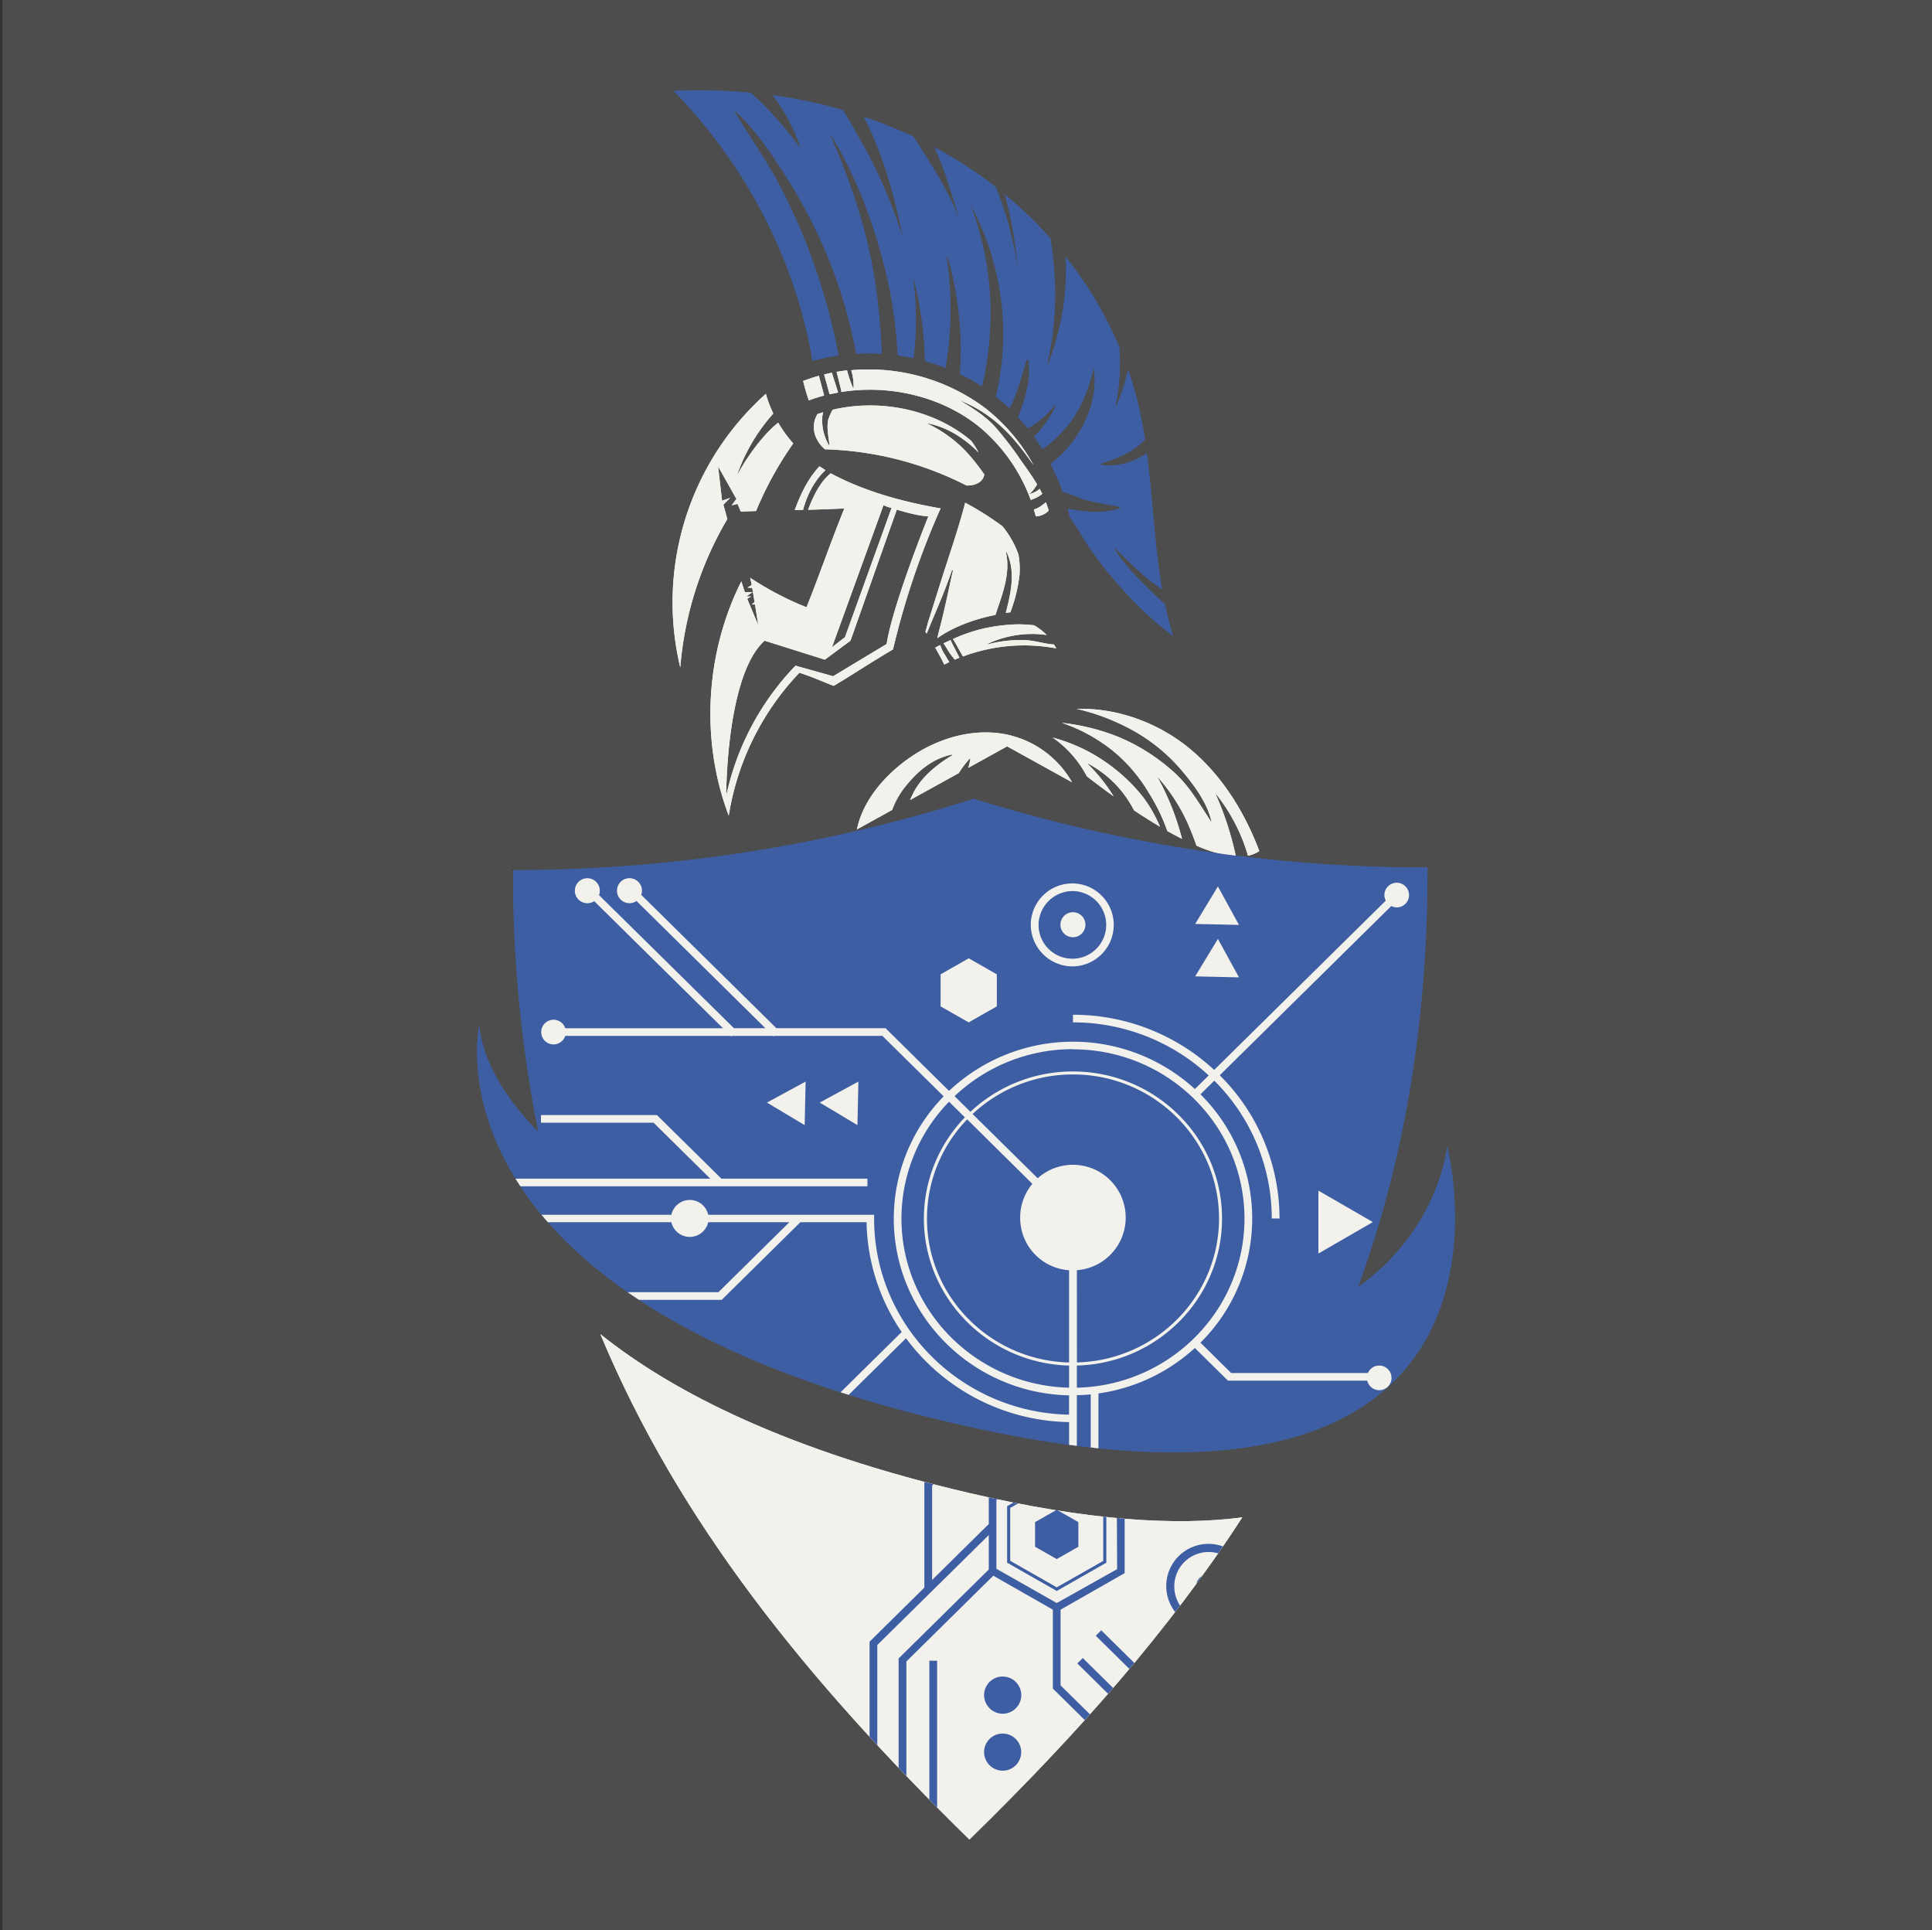 <svg id="Livello_1" data-name="Livello 1" xmlns="http://www.w3.org/2000/svg" xmlns:xlink="http://www.w3.org/1999/xlink" viewBox="0 0 595.28 594.56"><rect x="0" y="0" width="595.28" height="594.56" fill="#333333" stroke="none"/><defs><style>.cls-1{fill:none;}.cls-2{fill:#4d4d4e;}.cls-3{fill:#ed1c24;}.cls-4{fill:#f3f1ec;}.cls-5{fill:#3d5ea2;}.cls-6{fill:#010101;}.cls-7{clip-path:url(#clip-path);}.cls-8{clip-path:url(#clip-path-2);}</style><clipPath id="clip-path"><path id="_Tracciato_di_ritaglio_composto_" data-name="&lt;Tracciato di ritaglio composto&gt;" class="cls-1" d="M445.89,353.26s-1.09,11.82-9.76,25q-1.31,2-2.86,4a69.13,69.13,0,0,1-14.87,14.29c13.92-38.1,21.43-80.31,21.43-129.22l-.2-.07a467.94,467.94,0,0,1-139.21-21.05l-.31-.14a468,468,0,0,1-142,22,401.94,401.94,0,0,0,7.77,80.64c-18.49-18.61-18.15-33-18.15-33s-2.44,10.48,1.64,25.73c7.7,28.76,38.63,74.51,153.11,98.91,87.22,18.59,123.22-2.55,137.36-28.64C454.24,385.05,445.89,353.26,445.89,353.26Z"/></clipPath><clipPath id="clip-path-2"><path id="_Ritaglio_" data-name="&lt;Ritaglio&gt;" class="cls-1" d="M298.88,460c-55.43-12.89-91.06-30.71-113.9-49,24.08,57.74,63.33,106.36,113.71,155.7,33.24-32.44,61.64-64.6,84.08-99.25C362.41,470.13,335.18,468.45,298.88,460Z"/></clipPath></defs><title>logo final</title><rect id="_Rettangolo_" data-name="&lt;Rettangolo&gt;" class="cls-2" x="0.72" width="594.56" height="594.56"/><path id="_Tracciato_" data-name="&lt;Tracciato&gt;" class="cls-3" d="M245.48,264.75v0l-.09.12.18-.1Z"/><g id="_Gruppo_" data-name="&lt;Gruppo&gt;"><path id="_Tracciato_composto_" data-name="&lt;Tracciato composto&gt;" class="cls-4" d="M275.15,200.06a245.39,245.39,0,0,1,14.66-43.44c-13-2.26-23.64-5.57-32.5-10.1-.45-.23-.88-.47-1.32-.71-3.4,2.59-5.76,7.84-7,11.24,2.46-.07,4.93-.14,7.4-.25l3.74-.15-1.37,3.48c-1.61,4.08-3.16,8.24-4.66,12.27s-3.07,8.25-4.69,12.38l-.91,2.29-2.28-.93A97.57,97.57,0,0,1,231.14,178l.48,2.21-1.32.81,1.48.1.72,4.36-.87.74,1,0,1,6.35-3.4-8.09,1.22-.74h-1.5l1.89-1.31H229.5l-1.08-3.34c-11.2,22.27-12.59,49.33-3.88,72.18a82.64,82.64,0,0,1,20.68-42.86l1.08-1.17,1.5.51c1.94.66,3.61,1.36,5.22,2,1.29.54,2.52,1.05,3.87,1.54,3.07-1.83,6.09-3.73,9-5.57S272,201.94,275.15,200.06Zm-2.92-44.45a8.37,8.37,0,0,0,2.48.85L260.35,196.3l-4,3.09Zm-15.52,52.71-11.6-3.25a82.74,82.74,0,0,0-21.35,40.1s-.11-37.09,11.83-47.79l18.56,5.84,7.9-5.84L276.32,157s7,2.19,9.75,2c0,0-11,27.19-12.88,39.39Z"/><path id="_Tracciato_2" data-name="&lt;Tracciato&gt;" class="cls-4" d="M310.31,229.92l20,11.07a30.31,30.31,0,0,0-22.74-15.14c-11.34-1.33-23.81,3.36-33.36,12.56-5.5,5.29-9,11.29-10.17,17.1l10.85-6a25.25,25.25,0,0,1,4-7.12c3.85-4.81,8.25-8.61,14.35-9.93a.14.14,0,0,1,.11.25c-4.56,2.74-9.18,6.41-11.72,11.18-.44.83-.84,1.69-1.22,2.57l15-8.29a30.55,30.55,0,0,1,3.36-4.45c.09-.1.22,0,.2.12-.16.92-.37,1.81-.6,2.7Z"/><path id="_Tracciato_3" data-name="&lt;Tracciato&gt;" class="cls-4" d="M325.47,199.75l-.72-1.21c-3-.18-6-1.27-9-1.33a39.1,39.1,0,0,0-11.5,1.31c-.07,0-.12-.09-.05-.12a32.23,32.23,0,0,1,18.29-2.78,18,18,0,0,0-3.88-3,49,49,0,0,0-5-.29,53.74,53.74,0,0,0-10,1.17,48.47,48.47,0,0,0-10,3.37c.63.92,1.15,1.91,1.69,2.89.46.82.94,1.64,1.4,2.48A53.79,53.79,0,0,1,325.47,199.75Z"/><path id="_Tracciato_4" data-name="&lt;Tracciato&gt;" class="cls-4" d="M288.16,199.51l.42.75c.73,1.38,1.65,2.9,2.36,4.46l1.57-.76c-.47-.67-.87-1.42-1.21-2a13,13,0,0,1-1.61-3.25Z"/><path id="_Tracciato_5" data-name="&lt;Tracciato&gt;" class="cls-4" d="M261,114.09c-1.08.12-2.16.28-3.23.46.44,1.77.88,3.55,1.33,5.32a2.68,2.68,0,0,1,.1.89c15.38-2.46,31.93,1.65,43.37,11.44a52.77,52.77,0,0,1,15,21.79,9.6,9.6,0,0,0,3.57-1.85c-.07-.13-.12-.26-.19-.39-.2-.4-.41-.79-.63-1.18a4.58,4.58,0,0,1-.67.57,9.64,9.64,0,0,1-2.46,1.08,12.1,12.1,0,0,0,2.35-3c-1.46-2.45-3.13-4.8-4.79-7.11a110.91,110.91,0,0,0-8.1-10.58c-3.17-3.46-7-5.84-11-8.23,0,0,0-.06,0,0,8.89,3.57,14.82,9.11,20.46,16.75.79,1.07,1.57,2.15,2.34,3.23a57.36,57.36,0,0,0-14.77-17.47,60,60,0,0,0-36.11-12c-1.78,0-3.54.09-5.28.24a.64.64,0,0,0,0,.07,16.86,16.86,0,0,1,.69,5.72A35.22,35.22,0,0,1,261,114.09Z"/><path id="_Tracciato_6" data-name="&lt;Tracciato&gt;" class="cls-4" d="M294.18,203.22c.48-.21,1-.42,1.44-.61-.47-.88-.91-1.79-1.36-2.65s-1-1.84-1.37-2.78c-.74.34-1.47.69-2.2,1,.72.92,1.24,2,1.92,3C293.05,201.85,293.68,202.52,294.18,203.22Z"/><path id="_Tracciato_7" data-name="&lt;Tracciato&gt;" class="cls-4" d="M373.19,253.17c-3.77-5.66-6.69-11.1-11.9-15.66a60.15,60.15,0,0,0-16.41-10.38,65.28,65.28,0,0,0-17.68-4.44,51.54,51.54,0,0,1,15.52,8.46A48.24,48.24,0,0,1,353.82,244a58,58,0,0,1,5.85,12c1.51.85,3,1.66,4.54,2.42-.24-.9-.48-1.79-.75-2.68a78,78,0,0,0-6.77-16.23s0-.09.07-.05a55.44,55.44,0,0,1,9.51,14.89c.7,1.69,1.62,3.85,2.36,6.14a38.4,38.4,0,0,0,12.16,3.35,95.8,95.8,0,0,0-6.22-19.19s.05-.12.09-.06a55,55,0,0,1,9.58,18.08l.29.94a9.14,9.14,0,0,0,3.48-1.44c-4-10.58-10.18-21.46-19.65-30-10.37-9.33-24-14.2-36.59-13.78a65,65,0,0,1,15.3,5.58,54.08,54.08,0,0,1,16.52,12.78c4,4.7,8.38,10.32,9.7,16.43A.05.05,0,0,1,373.19,253.17Z"/><path id="_Tracciato_8" data-name="&lt;Tracciato&gt;" class="cls-4" d="M335.18,235.21a33.27,33.27,0,0,1,13.55,13.16c.23.4.47.84.72,1.3,2.54,1.68,5.22,3.38,7.95,5a42.17,42.17,0,0,0-5.35-9.31,53.3,53.3,0,0,0-11.42-10.61,51.93,51.93,0,0,0-15.43-7.3c-.27-.08-.55-.15-.83-.21a33,33,0,0,1,10.5,11.91c2.07,1.61,4.92,3.78,8.25,6.17a52,52,0,0,0-8-10A.06.06,0,0,1,335.18,235.21Z"/><path id="_Tracciato_9" data-name="&lt;Tracciato&gt;" class="cls-4" d="M321.05,155.66a6.93,6.93,0,0,1-2.51,1.3c.22.7.42,1.41.6,2.12a5.83,5.83,0,0,0,3.25-1.13,5.89,5.89,0,0,0,.74-.67c-.27-.86-.56-1.71-.88-2.55C321.86,155.06,321.45,155.37,321.05,155.66Z"/><path id="_Tracciato_10" data-name="&lt;Tracciato&gt;" class="cls-5" d="M258.36,109.52c-.44-2.37-.92-4.73-1.47-7.07a192.34,192.34,0,0,0-7-23.5,182,182,0,0,0-10.57-23.5c-4-7.38-8.93-14.1-13.13-21.34a.08.08,0,0,1,.13-.1c6.25,5.65,11.41,13.33,15.9,20.42a157.06,157.06,0,0,1,12,22.7,153.92,153.92,0,0,1,8.06,24.46q.85,3.68,1.54,7.38c1.26-.08,2.52-.12,3.8-.12s2.7.05,4.05.13a203.81,203.81,0,0,0-2.08-22.19C267.21,71.14,262.33,56.55,256,42.1a.15.15,0,0,1,.26-.15c8.17,13.5,13.79,29,17.26,44.38a133.74,133.74,0,0,1,3.08,23.15c1.62.22,3.24.5,4.83.84.17-1.36.33-2.72.45-4.08a96.82,96.82,0,0,0-.46-20c0-.12.18-.14.21,0a113,113,0,0,1,3.17,20c.12,1.65.19,3.3.2,5a64.5,64.5,0,0,1,6.3,2.08c.23-1.43.45-2.85.65-4.28a106.87,106.87,0,0,0-.27-29.62c0-.26.32-.37.39-.11a105,105,0,0,1,4,29c0,2.31-.12,4.61-.34,6.89a59.52,59.52,0,0,1,6.81,3.8A96.64,96.64,0,0,0,305,102.05a93.76,93.76,0,0,0-6-39s.05-.07.07,0a84.18,84.18,0,0,1,10.08,39.06,82.88,82.88,0,0,1-2.28,20.08q2.15,1.68,4.14,3.59c2.57-4.72,3.6-9.79,5.31-14.83.09-.24.51-.3.56,0,.85,5.57-.8,11.33-2.77,16.53l-.41,1c1,1.12,2,2.27,3,3.47l.25-.15a29.78,29.78,0,0,0,8.14-7.06.14.14,0,0,1,.24.14,30.73,30.73,0,0,1-6.71,9.62q1.35,1.89,2.56,3.88l.75-.54a38.82,38.82,0,0,0,6.71-6.35c4.33-5.27,6.63-11.18,8.24-17.74,0-.1.2-.11.21,0,1,6.76-1.2,14.15-4.88,19.85a34.58,34.58,0,0,1-8.48,9.32,71.22,71.22,0,0,1,3.7,8.62c2.2.42,4.54,1.66,6.43,2.24,3.66,1.12,7.39,1.5,11.09,2.38a.24.24,0,0,1,0,.45c-3.8,1.34-8.22,1.26-12.18.73a34.66,34.66,0,0,1-3.76-.63c.22.85.42,1.7.61,2.55,2.17,3.06,4,6.38,6.09,9.48a126.71,126.71,0,0,0,18.81,21.49c1.88,1.67,3.82,3.29,5.8,4.83.35.27.72.54,1.08.8-1-3.27-1.8-6.52-2.47-9.72-1.11-1-2.18-2-3.24-3-4.6-4.37-8.9-8.64-12.29-14-.09-.14.12-.29.24-.18,4.45,4.33,8.95,9,14.18,12.39l.22.14c-.62-3.6-1.1-7.07-1.48-10.32-.57-4.84-1-9.77-1.44-14.54-.5-5.61-1-11.32-1.76-17-4.32,3-10.12,4.47-14.42,3.47-.09,0-.08-.13,0-.16,3.8-1.29,7.4-2.52,10.74-4.84a21.1,21.1,0,0,0,3.08-2.72c-.56-3.64-1.22-7.26-2.06-10.82a110.6,110.6,0,0,0-3.12-10.64,52,52,0,0,1-3.76,11.34c-.05.11-.2,0-.18-.07a63,63,0,0,0,1.21-18.35,120.13,120.13,0,0,0-16.52-27.72c.07,1.2.13,2.4.15,3.59A80.26,80.26,0,0,1,323,112a.15.15,0,0,1-.28-.08,95.45,95.45,0,0,0,2.06-28.6c-.23-3.32-.6-6.62-1.16-9.9a128.16,128.16,0,0,0-14-13.5,118.92,118.92,0,0,1,3.88,21.83c0,.06-.09.07-.1,0a107.71,107.71,0,0,0-6.58-24.09,129.62,129.62,0,0,0-11.92-8.28c-2.27-1.4-4.6-2.74-7-4,3.21,6.75,5.19,13.85,7.41,21,0,.13-.16.18-.21,0-3-7.65-7.62-14.77-12-21.71-.54-.86-1.09-1.7-1.64-2.55A142.93,142.93,0,0,0,266.19,36c.79,1.55,1.55,3.12,2.26,4.7,4.51,10.12,7.5,21.18,9.68,32a.08.08,0,0,1-.16,0,150.53,150.53,0,0,0-13.42-30.47q-2.34-4.2-4.83-8.32a155.47,155.47,0,0,0-21.61-4.56,56.66,56.66,0,0,1,8.4,15.7c0,.13-.14.25-.22.14a121.39,121.39,0,0,0-12.19-14c-.93-.86-1.84-1.74-2.76-2.61q-7.8-.75-15.79-.75c-2.63,0-5.29.07-7.94.19,22.51,23.13,37.56,52.38,42.75,83.17A59.6,59.6,0,0,1,258.36,109.52Z"/><path id="_Tracciato_11" data-name="&lt;Tracciato&gt;" class="cls-4" d="M254.33,144.84c-.62-.38-1.23-.77-1.83-1.18-3.43,3.52-5.91,8.67-7.63,13.49l2.56-.06C249.3,150.13,252.67,146.36,254.33,144.84Z"/><path id="_Tracciato_12" data-name="&lt;Tracciato&gt;" class="cls-4" d="M285.13,194.63c.13.19.27.38.39.57.35-.82.7-1.63,1-2.45,2.39-5.66,4.78-11.15,6.77-17a.16.16,0,0,1,.31.09c-1.36,5.95-2.54,12-4.11,17.91-.23.86-.45,1.83-.68,2.85,4.87-3.49,11.25-5.71,16.62-6.9l1.29-.29c2.07-6.21,4.68-12.61,3.25-19.21,0-.12.15-.2.2-.08,2.82,6.07,1.31,12.51-.27,18.7.47-.07.94-.14,1.41-.19a47.49,47.49,0,0,0,2.82-11.51,25,25,0,0,0-.28-6,.83.83,0,0,1,0-.15,28.76,28.76,0,0,0-5-8.87,93.27,93.27,0,0,0-11.41-7.21l-.05,0c-2.08,8-4.85,15.88-7.33,23.76-1.32,4.16-2.61,8.32-3.94,12.48C285.79,192.16,285.5,193.4,285.13,194.63Z"/><path id="_Tracciato_13" data-name="&lt;Tracciato&gt;" class="cls-4" d="M254.19,138.41a102,102,0,0,1,43.59,11.15h.46c1.77,0,3.71-.63,4.61-2.17a4,4,0,0,0,.44-1.24c-1.18-1.66-2.41-3.3-3.71-4.86a39.4,39.4,0,0,0-13.71-10.72c-.07,0,0-.14.06-.12,5.86,1.15,10.87,4.37,15.13,8.49.16.15.31.31.46.47a23.51,23.51,0,0,0-2.34-3.67c-11.22-9.48-27.78-13-42.6-9.52a13.24,13.24,0,0,0-1.41,3.19c-.51,2.7.17,5.23.41,7.89a0,0,0,0,1-.08,0,15.18,15.18,0,0,1-2.14-8.92,12.57,12.57,0,0,1,.27-1.39c-.58.18-1.17.37-1.75.57a7.74,7.74,0,0,0-.76,6.39A10,10,0,0,0,254.19,138.41Z"/><path id="_Tracciato_14" data-name="&lt;Tracciato&gt;" class="cls-4" d="M253.93,115.35q.82,3,1.67,6.11c.88-.2,1.76-.38,2.65-.54l-1.95-6.1C255.5,115,254.71,115.15,253.93,115.35Z"/><path id="_Tracciato_15" data-name="&lt;Tracciato&gt;" class="cls-4" d="M249.2,116.74l-1.73.6a52.35,52.35,0,0,0,1.74,6q2.32-.85,4.72-1.49l-1.62-6.09C251.26,116.07,250.22,116.38,249.2,116.74Z"/><path id="_Tracciato_16" data-name="&lt;Tracciato&gt;" class="cls-4" d="M222.89,155.47l2.08-2.09-2.49.87-1.22-10.56,5.63,10-1.45,2,1.8-.46,1,2.36,4.71-.16a108.55,108.55,0,0,1,11.46-20.83,40.85,40.85,0,0,1-4.64-6.4c-7.4,6-12.74,16.35-12.74,16.35a56.32,56.32,0,0,1,11.23-19.16,37,37,0,0,1-2.28-6.07,86.14,86.14,0,0,0-26.38,84.3,107.11,107.11,0,0,1,14.5-45.72Z"/><path id="_Tracciato_17" data-name="&lt;Tracciato&gt;" class="cls-1" d="M286.07,159.07c-2.74.16-9.75-2-9.75-2l-14.27,40.34-7.9,5.84-18.56-5.84c-11.94,10.7-11.83,47.79-11.83,47.79a82.74,82.74,0,0,1,21.35-40.1l11.6,3.25,16.48-9.86C275.05,186.26,286.07,159.07,286.07,159.07Z"/><path id="_Tracciato_18" data-name="&lt;Tracciato&gt;" class="cls-1" d="M274.71,156.46a8.37,8.37,0,0,1-2.48-.85l-15.88,43.78,4-3.09Z"/></g><g id="_Gruppo_2" data-name="&lt;Gruppo&gt;"><path id="_Tracciato_19" data-name="&lt;Tracciato&gt;" class="cls-6" d="M157.93,268.08h.16c0-.07,0-.14,0-.21Z"/><path id="_Tracciato_20" data-name="&lt;Tracciato&gt;" class="cls-4" d="M298.88,460c-55.43-12.89-91.06-30.71-113.9-49,24.08,57.74,63.33,106.36,113.71,155.7,33.24-32.44,61.64-64.6,84.08-99.25C362.41,470.13,335.18,468.45,298.88,460Z"/><path id="_Tracciato_composto_2" data-name="&lt;Tracciato composto&gt;" class="cls-5" d="M445.89,353.26s-1.09,11.82-9.76,25q-1.31,2-2.86,4a69.13,69.13,0,0,1-14.87,14.29c13.92-38.1,21.43-80.31,21.43-129.22l-.2-.07a467.94,467.94,0,0,1-139.21-21.05l-.31-.14a468,468,0,0,1-142,22,401.94,401.94,0,0,0,7.77,80.64c-18.49-18.61-18.15-33-18.15-33s-2.44,10.48,1.64,25.73c7.7,28.76,38.63,74.51,153.11,98.91,87.22,18.59,123.22-2.55,137.36-28.64C454.24,385.05,445.89,353.26,445.89,353.26Z"/></g><g id="_Gruppo_clip_" data-name="&lt;Gruppo clip&gt;"><g class="cls-7"><g id="_Gruppo_3" data-name="&lt;Gruppo&gt;"><g id="_Gruppo_4" data-name="&lt;Gruppo&gt;"><path id="_Tracciato_21" data-name="&lt;Tracciato&gt;" class="cls-4" d="M429.94,550.35a3.85,3.85,0,1,1,3.84,3.79A3.83,3.83,0,0,1,429.94,550.35Z"/><g id="_Gruppo_5" data-name="&lt;Gruppo&gt;"><polygon id="_Tracciato_22" data-name="&lt;Tracciato&gt;" class="cls-4" points="422.99 376.48 414.6 381.33 406.22 386.17 406.22 376.48 406.22 366.79 414.6 371.63 422.99 376.48"/></g><path id="_Tracciato_23" data-name="&lt;Tracciato&gt;" class="cls-4" d="M326.74,284.93a3.85,3.85,0,1,1,3.86,3.79A3.83,3.83,0,0,1,326.74,284.93Z"/><g id="_Gruppo_6" data-name="&lt;Gruppo&gt;"><path id="_Tracciato_composto_3" data-name="&lt;Tracciato composto&gt;" class="cls-4" d="M71.26,361.24A16.35,16.35,0,1,0,54.7,344.9,16.47,16.47,0,0,0,71.26,361.24Zm0-31.75A15.41,15.41,0,1,1,55.65,344.9,15.52,15.52,0,0,1,71.27,329.49Z"/><path id="_Tracciato_composto_4" data-name="&lt;Tracciato composto&gt;" class="cls-4" d="M390.34,488.83a13,13,0,1,0-13,12.78A12.89,12.89,0,0,0,390.34,488.83Zm-23.52,0a10.57,10.57,0,1,1,10.56,10.43A10.51,10.51,0,0,1,366.82,488.83Z"/><path id="_Tracciato_24" data-name="&lt;Tracciato&gt;" class="cls-4" d="M28,358.55a5.72,5.72,0,1,0,5.8,5.73A5.76,5.76,0,0,0,28,358.55Z"/><path id="_Tracciato_composto_5" data-name="&lt;Tracciato composto&gt;" class="cls-4" d="M-91.15,329.85a5.76,5.76,0,0,0,5.8-5.73,5.43,5.43,0,0,0-.14-1.22H1.6l17.69,20.82H-13.65a3.83,3.83,0,0,0-3.63-2.61,3.81,3.81,0,0,0-3.83,3.79,3.81,3.81,0,0,0,3.83,3.78,3.82,3.82,0,0,0,3.63-2.61H46.9a24.42,24.42,0,0,0,48.74,0h26.1l30.87,30.45h54.25a5.82,5.82,0,0,0,11.35,0h25l-21.85,21.56H154.13a3.8,3.8,0,1,0,0,2.36h68.24l24.24-23.92H267a61.84,61.84,0,0,0,10.83,33.82l0,0-23.14,22.82,1.67,1.65-30.12-17.16L195.69,435v34.73l30.48,17.36,30.49-17.36V435l-.34-.2,22.84-22.53A63.84,63.84,0,0,0,329.4,438.1v11.44l-19.74,11.24v8.72L292.2,486.73V457.65l7.21-7.11-1.68-1.67-7.92,7.81v32.4l-16.88,16.66V547.8l-14.26,14.07a3.72,3.72,0,0,0-1.73-.43,3.8,3.8,0,1,0,3.85,3.8,3.77,3.77,0,0,0-.43-1.71l14.95-14.76v-42l34.35-33.88v10.62l-27.78,27.4V579h2.39V511.84l26.78-26.42,18.35,10.46v24.31L357,547.42v26a5.71,5.71,0,0,0,0,11.2v28.64a3.85,3.85,0,1,0,2.38,0V584.62a5.7,5.7,0,0,0,0-11.19v-27l-27.6-27.23V495.88l19.74-11.25V460.78l-13.07-7.45V429.27a55.4,55.4,0,0,0,29.7-14l10.21,10.06h42.91a3.79,3.79,0,1,0,.21-2.35H379.35l-9.47-9.35a53.87,53.87,0,0,0,0-76.51l4.26-4.2a59.83,59.83,0,0,1,17.71,42.46h2.39a62.15,62.15,0,0,0-18.42-44.13l52.85-52.13a3.88,3.88,0,0,0,1.73.42,3.8,3.8,0,1,0-3.85-3.8,3.77,3.77,0,0,0,.43,1.71l-52.87,52.16a63.9,63.9,0,0,0-43.51-17v2.35a61.49,61.49,0,0,1,41.82,16.34l-4.26,4.2a55.65,55.65,0,0,0-75.74.57l-19.57-19.31H239.22l-41.64-41.08a3.89,3.89,0,0,0,.22-1.24,3.85,3.85,0,1,0-1.68,3.13l39.72,39.19h-9.69l-41.58-41a3.85,3.85,0,1,0-3.6,2.49,3.94,3.94,0,0,0,2.12-.63l39.68,39.15h-48.6a3.8,3.8,0,1,0,0,2.35h51l.18.18.18-.18h12.72l.17.18.18-.18h33.28l18.88,18.63a53.89,53.89,0,0,0-15.37,37.65c0,29.65,24.13,53.83,54,54.46v5.95c-33.23-.64-60.07-27.48-60.06-60.4v-1.18H218.21a5.81,5.81,0,0,0-11.35,0H153.59l-30.86-30.45H95.64a24.42,24.42,0,0,0-48.74,0H22.41L2.71,320.54H-86.63a5.8,5.8,0,0,0-4.52-2.15,5.76,5.76,0,0,0-5.8,5.72A5.76,5.76,0,0,0-91.15,329.85ZM254.27,468.36l-28.1,16-28.09-16v-32l28.09-16,28.1,16Zm94.87,14.91L330.6,493.84,312,483.28V462.14l18.56-10.57,18.54,10.57ZM336.07,452l-4.28-2.45V429.8c1.44,0,2.87-.1,4.28-.24Zm-4.28-77.12-32.12-31.69A45.14,45.14,0,0,1,330.6,331c24.8,0,45,19.91,45,44.38,0,24.07-19.54,43.71-43.78,44.34Zm-2.39,1v43.86c-24.25-.63-43.78-20.28-43.78-44.34A43.89,43.89,0,0,1,298,344.84Zm1.2-52.62c29.13,0,52.84,23.39,52.84,52.14,0,28.35-23.07,51.47-51.65,52.1v-6.82c24.77-.63,44.74-20.69,44.74-45.28,0-25-20.61-45.32-45.93-45.32A46.09,46.09,0,0,0,299,342.51l-4.88-4.82A53,53,0,0,1,330.6,323.21Zm-52.85,52.14a51.61,51.61,0,0,1,14.67-36l4.89,4.82a44.83,44.83,0,0,0-12.65,31.18c0,24.59,20,44.65,44.74,45.28v6.82C300.81,426.82,277.75,403.69,277.75,375.35ZM71.27,323.18a21.72,21.72,0,1,1-22,21.72A21.89,21.89,0,0,1,71.27,323.18Z"/><path id="_Tracciato_25" data-name="&lt;Tracciato&gt;" class="cls-4" d="M314,545.49a5.72,5.72,0,1,0-5.79-5.72A5.76,5.76,0,0,0,314,545.49Z"/><path id="_Tracciato_26" data-name="&lt;Tracciato&gt;" class="cls-4" d="M314,527.94a5.73,5.73,0,1,0-5.79-5.72A5.78,5.78,0,0,0,314,527.94Z"/><path id="_Tracciato_27" data-name="&lt;Tracciato&gt;" class="cls-4" d="M182.79,455.63a5.72,5.72,0,1,0,5.81,5.72A5.77,5.77,0,0,0,182.79,455.63Z"/><path id="_Tracciato_28" data-name="&lt;Tracciato&gt;" class="cls-4" d="M182.79,449.52A5.72,5.72,0,1,0,177,443.8,5.76,5.76,0,0,0,182.79,449.52Z"/><path id="_Tracciato_29" data-name="&lt;Tracciato&gt;" class="cls-4" d="M381.23,488.83a3.85,3.85,0,1,0-3.85,3.8A3.82,3.82,0,0,0,381.23,488.83Z"/><path id="_Tracciato_composto_6" data-name="&lt;Tracciato composto&gt;" class="cls-4" d="M330.6,297.71a12.78,12.78,0,1,0-13-12.78A12.87,12.87,0,0,0,330.6,297.71Zm0-23.2A10.42,10.42,0,1,1,320,284.93,10.5,10.5,0,0,1,330.6,274.51Z"/><path id="_Tracciato_composto_7" data-name="&lt;Tracciato composto&gt;" class="cls-4" d="M420.83,550.35a13,13,0,1,0,12.95-12.77A12.88,12.88,0,0,0,420.83,550.35Zm13-10.42a10.42,10.42,0,1,1-10.57,10.42A10.5,10.5,0,0,1,433.79,539.93Z"/><path id="_Tracciato_composto_8" data-name="&lt;Tracciato composto&gt;" class="cls-4" d="M133.68,308a12.78,12.78,0,1,0-13-12.78A12.89,12.89,0,0,0,133.68,308Zm0-23.2a10.42,10.42,0,1,1-10.56,10.42A10.5,10.5,0,0,1,133.68,284.8Z"/><path id="_Tracciato_30" data-name="&lt;Tracciato&gt;" class="cls-4" d="M133.69,299a3.8,3.8,0,1,0-3.85-3.8A3.82,3.82,0,0,0,133.69,299Z"/><path id="_Tracciato_31" data-name="&lt;Tracciato&gt;" class="cls-4" d="M121.48,331.72a3.88,3.88,0,0,0,1.73-.42l34.62,34.15H267.27V363.1h-45l-19.85-19.58H166.68v2.35h34.7l17.46,17.23h-60L124.9,329.63a3.85,3.85,0,1,0-3.42,2.09Z"/><path id="_Tracciato_32" data-name="&lt;Tracciato&gt;" class="cls-4" d="M447.55,616.86a3.91,3.91,0,0,0-1.61.35l-46.22-45.6L398,573.28l46.17,45.54a3.66,3.66,0,0,0-.5,1.83,3.85,3.85,0,1,0,3.85-3.79Z"/><path id="_Tracciato_composto_9" data-name="&lt;Tracciato composto&gt;" class="cls-4" d="M399.93,676.84V634.93L369.4,604.81V541.14l-30.78-30.36-1.69,1.66L367,542.12V698.3l-19.74,11.24v23.85L367,744.64v106h2.39v-106l6.28-3.58v60.46a3.78,3.78,0,0,0-2.66,3.59,3.85,3.85,0,0,0,7.7,0,3.77,3.77,0,0,0-2.65-3.59V739.7l11.07-6.31V709.54L369.4,698.3V608.14l28.15,27.76v41a3.85,3.85,0,1,0,2.38-.09ZM386.76,732l-10.56,6h-.52v.29l-7.47,4.26L349.66,732V710.9l18.55-10.57,18.55,10.57Z"/><polygon id="_Tracciato_33" data-name="&lt;Tracciato&gt;" class="cls-4" points="3.47 364.02 9.29 367.5 15.09 370.98 15.24 364.27 15.39 357.57 9.43 360.8 3.47 364.02"/><polygon id="_Tracciato_34" data-name="&lt;Tracciato&gt;" class="cls-4" points="194.37 492.38 200.19 495.86 206 499.34 206.15 492.63 206.3 485.93 200.34 489.15 194.37 492.38"/><polygon id="_Tracciato_35" data-name="&lt;Tracciato&gt;" class="cls-4" points="419.36 478.33 419.21 485.04 419.06 491.74 425.02 488.51 430.98 485.29 425.17 481.81 419.36 478.33"/><path id="_Tracciato_composto_10" data-name="&lt;Tracciato composto&gt;" class="cls-4" d="M202.64,438.68l-.24.13v27.08l23.77,13.55L249.71,466l.24-.14V438.81l-23.78-13.54ZM249,465.35l-22.82,13-22.82-13v-26l22.82-13,22.82,13Z"/><polygon id="_Tracciato_36" data-name="&lt;Tracciato&gt;" class="cls-4" points="307.14 310.03 307.14 300.16 298.48 295.22 289.81 300.16 289.81 310.03 298.47 314.96 307.14 310.03"/><polygon id="_Tracciato_37" data-name="&lt;Tracciato&gt;" class="cls-4" points="230.86 519.11 230.86 525.32 236.31 528.43 241.76 525.32 241.76 519.11 236.31 516 230.86 519.11"/><polygon id="_Tracciato_38" data-name="&lt;Tracciato&gt;" class="cls-4" points="47.71 393.45 47.71 401.95 55.17 406.2 62.63 401.95 62.63 393.45 55.17 389.2 47.71 393.45"/><path id="_Tracciato_composto_11" data-name="&lt;Tracciato composto&gt;" class="cls-4" d="M315.31,481.41l15.29,8.71,15.28-8.71V464l-15.28-8.7L315.31,464Zm.95-16.87,14.34-8.16,14.33,8.16v16.32L330.6,489l-14.34-8.17Z"/><path id="_Tracciato_39" data-name="&lt;Tracciato&gt;" class="cls-4" d="M291.35,511.61V619.28a3.86,3.86,0,1,0,2.39,0V511.61Z"/><path id="_Tracciato_40" data-name="&lt;Tracciato&gt;" class="cls-4" d="M342.62,503.91l91.76,90.52a3.74,3.74,0,0,0-.6,2,3.85,3.85,0,1,0,3.85-3.79,3.93,3.93,0,0,0-1.41.27l-69.34-68.41h24l17.61,17.37,1.68-1.67-18.3-18.05H364.49l-20.18-19.91Z"/><polygon id="_Tracciato_41" data-name="&lt;Tracciato&gt;" class="cls-4" points="248.08 339.9 248.23 333.2 242.27 336.43 236.31 339.66 242.12 343.14 247.93 346.61 248.08 339.9"/><polygon id="_Tracciato_42" data-name="&lt;Tracciato&gt;" class="cls-4" points="264.34 339.9 264.49 333.2 258.53 336.43 252.57 339.66 258.38 343.13 264.19 346.61 264.34 339.9"/><polygon id="_Tracciato_43" data-name="&lt;Tracciato&gt;" class="cls-4" points="381.75 284.93 378.5 279.01 375.25 273.08 371.75 278.86 368.25 284.64 375 284.78 381.75 284.93"/><polygon id="_Tracciato_44" data-name="&lt;Tracciato&gt;" class="cls-4" points="381.75 301.09 378.5 295.16 375.26 289.24 371.75 295.02 368.25 300.79 375 300.94 381.75 301.09"/><polygon id="_Tracciato_45" data-name="&lt;Tracciato&gt;" class="cls-4" points="26.16 337.31 28.01 335.82 7.83 311.31 -65.66 311.31 -65.66 313.66 6.69 313.66 26.16 337.31"/><polygon id="_Tracciato_46" data-name="&lt;Tracciato&gt;" class="cls-4" points="305.38 574.09 305.38 583.96 314.05 588.89 322.71 583.96 322.71 574.09 314.05 569.15 305.38 574.09"/><polygon id="_Tracciato_47" data-name="&lt;Tracciato&gt;" class="cls-4" points="38.44 325.16 47.1 320.22 47.1 310.35 38.44 305.42 29.77 310.35 29.78 320.22 38.44 325.16"/><path id="_Tracciato_composto_12" data-name="&lt;Tracciato composto&gt;" class="cls-4" d="M122.67,414V368.74L82.91,391.38Zm-2.38-22.64V410l-32.6-18.57,32.6-18.56Z"/></g><path id="_Tracciato_48" data-name="&lt;Tracciato&gt;" class="cls-4" d="M62,344.9a9.32,9.32,0,1,1,9.32,9.19A9.24,9.24,0,0,1,62,344.9Z"/><path id="_Tracciato_49" data-name="&lt;Tracciato&gt;" class="cls-4" d="M314.33,375.35a16.26,16.26,0,1,1,16.27,16A16.16,16.16,0,0,1,314.33,375.35Z"/><polygon id="_Tracciato_50" data-name="&lt;Tracciato&gt;" class="cls-4" points="212.56 444.6 226.17 436.84 239.79 444.6 239.79 460.11 226.17 467.87 212.56 460.11 212.56 444.6"/><polygon id="_Tracciato_51" data-name="&lt;Tracciato&gt;" class="cls-4" points="323.92 468.91 330.6 465.11 337.26 468.91 337.26 476.5 330.6 480.3 323.92 476.5 323.92 468.91"/><polygon id="_Tracciato_52" data-name="&lt;Tracciato&gt;" class="cls-4" points="101.89 391.38 108.03 387.89 114.17 384.39 114.17 391.38 114.17 398.38 108.03 394.88 101.89 391.38"/></g></g><path id="_Tracciato_53" data-name="&lt;Tracciato&gt;" class="cls-4" d="M157.93,268.08h.16c0-.07,0-.14,0-.21Z"/><path id="_Tracciato_54" data-name="&lt;Tracciato&gt;" class="cls-4" d="M298.88,460c-55.43-12.89-91.06-30.71-113.9-49,24.08,57.74,63.33,106.36,113.71,155.7,33.24-32.44,61.64-64.6,84.08-99.25C362.41,470.13,335.18,468.45,298.88,460Z"/></g></g><g id="_Gruppo_clip_2" data-name="&lt;Gruppo clip&gt;"><g class="cls-8"><g id="_Gruppo_7" data-name="&lt;Gruppo&gt;"><g id="_Gruppo_8" data-name="&lt;Gruppo&gt;"><path id="_Tracciato_55" data-name="&lt;Tracciato&gt;" class="cls-5" d="M424.94,550.35a3.85,3.85,0,1,1,3.84,3.79A3.83,3.83,0,0,1,424.94,550.35Z"/><g id="_Gruppo_9" data-name="&lt;Gruppo&gt;"><polygon id="_Tracciato_56" data-name="&lt;Tracciato&gt;" class="cls-5" points="417.99 376.48 409.6 381.33 401.22 386.17 401.22 376.48 401.22 366.79 409.6 371.63 417.99 376.48"/></g><path id="_Tracciato_57" data-name="&lt;Tracciato&gt;" class="cls-5" d="M321.74,284.93a3.85,3.85,0,1,1,3.86,3.79A3.83,3.83,0,0,1,321.74,284.93Z"/><g id="_Gruppo_10" data-name="&lt;Gruppo&gt;"><path id="_Tracciato_composto_13" data-name="&lt;Tracciato composto&gt;" class="cls-5" d="M66.26,361.24A16.35,16.35,0,1,0,49.7,344.9,16.47,16.47,0,0,0,66.26,361.24Zm0-31.75A15.41,15.41,0,1,1,50.65,344.9,15.52,15.52,0,0,1,66.27,329.49Z"/><path id="_Tracciato_composto_14" data-name="&lt;Tracciato composto&gt;" class="cls-5" d="M385.34,488.83a13,13,0,1,0-13,12.78A12.89,12.89,0,0,0,385.34,488.83Zm-23.52,0a10.57,10.57,0,1,1,10.56,10.43A10.51,10.51,0,0,1,361.82,488.83Z"/><path id="_Tracciato_58" data-name="&lt;Tracciato&gt;" class="cls-5" d="M23,358.55a5.72,5.72,0,1,0,5.8,5.73A5.76,5.76,0,0,0,23,358.55Z"/><path id="_Tracciato_composto_15" data-name="&lt;Tracciato composto&gt;" class="cls-5" d="M251.29,434.78m.37.21-.34-.2,22.84-22.53A63.84,63.84,0,0,0,324.4,438.1v11.44l-19.74,11.24v8.72L287.2,486.73V457.65l7.21-7.11-1.68-1.67-7.92,7.81v32.4l-16.88,16.66V547.8l-14.26,14.07a3.72,3.72,0,0,0-1.73-.43,3.8,3.8,0,1,0,3.85,3.8,3.77,3.77,0,0,0-.43-1.71l14.95-14.76v-42l34.35-33.88v10.62l-27.78,27.4V579h2.39V511.84l26.78-26.42,18.35,10.46v24.31L352,547.42v26a5.71,5.71,0,0,0,0,11.2v28.64a3.85,3.85,0,1,0,2.38,0V584.62a5.7,5.7,0,0,0,0-11.19v-27l-27.6-27.23V495.88l19.74-11.25V460.78l-13.07-7.45V429.27a55.4,55.4,0,0,0,29.7-14l10.21,10.06h42.91a3.79,3.79,0,1,0,.21-2.35H374.35l-9.47-9.35a53.87,53.87,0,0,0,0-76.51l4.26-4.2a59.83,59.83,0,0,1,17.71,42.46h2.39a62.15,62.15,0,0,0-18.42-44.13l52.85-52.13a3.88,3.88,0,0,0,1.73.42,3.8,3.8,0,1,0-3.85-3.8,3.77,3.77,0,0,0,.43,1.71l-52.87,52.16a63.9,63.9,0,0,0-43.51-17v2.35a61.49,61.49,0,0,1,41.82,16.34l-4.26,4.2a55.65,55.65,0,0,0-75.74.57l-19.57-19.31H234.22l-41.64-41.08a3.89,3.89,0,0,0,.22-1.24,3.85,3.85,0,1,0-1.68,3.13l39.72,39.19h-9.69l-41.58-41a3.85,3.85,0,1,0-3.6,2.49,3.94,3.94,0,0,0,2.12-.63l39.68,39.15h-48.6a3.8,3.8,0,1,0,0,2.35h51l.18.18.18-.18h12.72l.17.18.18-.18h33.28l18.88,18.63a53.89,53.89,0,0,0-15.37,37.65c0,29.65,24.13,53.83,54,54.46v5.95c-33.23-.64-60.07-27.48-60.06-60.4v-1.18H213.21a5.81,5.81,0,0,0-11.35,0H148.59l-30.86-30.45H90.64a24.42,24.42,0,0,0-48.74,0H17.41l-19.7-23.18H-91.63a5.8,5.8,0,0,0-4.52-2.15,5.76,5.76,0,0,0-5.8,5.72,5.76,5.76,0,0,0,5.8,5.73,5.76,5.76,0,0,0,5.8-5.73,5.43,5.43,0,0,0-.14-1.22H-3.4l17.69,20.82H-18.65a3.83,3.83,0,0,0-3.63-2.61,3.81,3.81,0,0,0-3.83,3.79,3.81,3.81,0,0,0,3.83,3.78,3.82,3.82,0,0,0,3.63-2.61H41.9a24.42,24.42,0,0,0,48.74,0h26.1l30.87,30.45h54.25a5.82,5.82,0,0,0,11.35,0h25l-21.85,21.56H149.13a3.8,3.8,0,1,0,0,2.36h68.24l24.24-23.92H262a61.84,61.84,0,0,0,10.83,33.82l0,0m71.38,73L325.6,493.84,307,483.28V462.14l18.56-10.57,18.54,10.57ZM331.07,452l-4.28-2.45V429.8c1.44,0,2.87-.1,4.28-.24Zm-4.28-77.12-32.12-31.69A45.14,45.14,0,0,1,325.6,331c24.8,0,45,19.91,45,44.38,0,24.07-19.54,43.71-43.78,44.34Zm-2.39,1v43.86c-24.25-.63-43.78-20.28-43.78-44.34A43.89,43.89,0,0,1,293,344.84Zm1.2-52.62c29.13,0,52.84,23.39,52.84,52.14,0,28.35-23.07,51.47-51.65,52.1v-6.82c24.77-.63,44.74-20.69,44.74-45.28,0-25-20.61-45.32-45.93-45.32A46.09,46.09,0,0,0,294,342.51l-4.88-4.82A53,53,0,0,1,325.6,323.21Zm-52.85,52.14a51.61,51.61,0,0,1,14.67-36l4.89,4.82a44.83,44.83,0,0,0-12.65,31.18c0,24.59,20,44.65,44.74,45.28v6.82C295.81,426.82,272.75,403.69,272.75,375.35ZM66.27,323.18a21.72,21.72,0,1,1-22,21.72A21.89,21.89,0,0,1,66.27,323.18Z"/><path id="_Tracciato_59" data-name="&lt;Tracciato&gt;" class="cls-5" d="M309,545.49a5.72,5.72,0,1,0-5.79-5.72A5.76,5.76,0,0,0,309,545.49Z"/><path id="_Tracciato_60" data-name="&lt;Tracciato&gt;" class="cls-5" d="M309,527.94a5.73,5.73,0,1,0-5.79-5.72A5.78,5.78,0,0,0,309,527.94Z"/><path id="_Tracciato_61" data-name="&lt;Tracciato&gt;" class="cls-5" d="M177.79,455.63a5.72,5.72,0,1,0,5.81,5.72A5.77,5.77,0,0,0,177.79,455.63Z"/><path id="_Tracciato_62" data-name="&lt;Tracciato&gt;" class="cls-5" d="M177.79,449.52A5.72,5.72,0,1,0,172,443.8,5.76,5.76,0,0,0,177.79,449.52Z"/><path id="_Tracciato_63" data-name="&lt;Tracciato&gt;" class="cls-5" d="M376.23,488.83a3.85,3.85,0,1,0-3.85,3.8A3.82,3.82,0,0,0,376.23,488.83Z"/><path id="_Tracciato_composto_16" data-name="&lt;Tracciato composto&gt;" class="cls-5" d="M325.6,297.71a12.78,12.78,0,1,0-13-12.78A12.87,12.87,0,0,0,325.6,297.71Zm0-23.2A10.42,10.42,0,1,1,315,284.93,10.5,10.5,0,0,1,325.6,274.51Z"/><path id="_Tracciato_composto_17" data-name="&lt;Tracciato composto&gt;" class="cls-5" d="M415.83,550.35a13,13,0,1,0,12.95-12.77A12.88,12.88,0,0,0,415.83,550.35Zm13-10.42a10.42,10.42,0,1,1-10.57,10.42A10.5,10.5,0,0,1,428.79,539.93Z"/><path id="_Tracciato_composto_18" data-name="&lt;Tracciato composto&gt;" class="cls-5" d="M128.68,308a12.78,12.78,0,1,0-13-12.78A12.89,12.89,0,0,0,128.68,308Zm0-23.2a10.42,10.42,0,1,1-10.56,10.42A10.5,10.5,0,0,1,128.68,284.8Z"/><path id="_Tracciato_64" data-name="&lt;Tracciato&gt;" class="cls-5" d="M128.69,299a3.8,3.8,0,1,0-3.85-3.8A3.82,3.82,0,0,0,128.69,299Z"/><path id="_Tracciato_65" data-name="&lt;Tracciato&gt;" class="cls-5" d="M116.48,331.72a3.88,3.88,0,0,0,1.73-.42l34.62,34.15H262.27V363.1h-45l-19.85-19.58H161.68v2.35h34.7l17.46,17.23h-60L119.9,329.63a3.85,3.85,0,1,0-3.42,2.09Z"/><path id="_Tracciato_66" data-name="&lt;Tracciato&gt;" class="cls-5" d="M442.55,616.86a3.91,3.91,0,0,0-1.61.35l-46.22-45.6L393,573.28l46.17,45.54a3.66,3.66,0,0,0-.5,1.83,3.85,3.85,0,1,0,3.85-3.79Z"/><path id="_Tracciato_composto_19" data-name="&lt;Tracciato composto&gt;" class="cls-5" d="M394.93,676.84V634.93L364.4,604.81V541.14l-30.78-30.36-1.69,1.66L362,542.12V698.3l-19.74,11.24v23.85L362,744.64v106h2.39v-106l6.28-3.58v60.46a3.78,3.78,0,0,0-2.66,3.59,3.85,3.85,0,0,0,7.7,0,3.77,3.77,0,0,0-2.65-3.59V739.7l11.07-6.31V709.54L364.4,698.3V608.14l28.15,27.76v41a3.85,3.85,0,1,0,2.38-.09ZM381.76,732l-10.56,6h-.52v.29l-7.47,4.26L344.66,732V710.9l18.55-10.57,18.55,10.57Z"/><polygon id="_Tracciato_67" data-name="&lt;Tracciato&gt;" class="cls-5" points="-1.53 364.02 4.29 367.5 10.09 370.98 10.24 364.27 10.39 357.57 4.43 360.8 -1.53 364.02"/><polygon id="_Tracciato_68" data-name="&lt;Tracciato&gt;" class="cls-5" points="189.37 492.38 195.19 495.86 201 499.34 201.15 492.63 201.3 485.93 195.34 489.15 189.37 492.38"/><polygon id="_Tracciato_69" data-name="&lt;Tracciato&gt;" class="cls-5" points="414.36 478.33 414.21 485.04 414.06 491.74 420.02 488.51 425.98 485.29 420.17 481.81 414.36 478.33"/><polygon id="_Tracciato_70" data-name="&lt;Tracciato&gt;" class="cls-5" points="302.14 310.03 302.14 300.16 293.48 295.22 284.81 300.16 284.81 310.03 293.47 314.96 302.14 310.03"/><polygon id="_Tracciato_71" data-name="&lt;Tracciato&gt;" class="cls-5" points="225.86 519.11 225.86 525.32 231.31 528.43 236.76 525.32 236.76 519.11 231.31 516 225.86 519.11"/><polygon id="_Tracciato_72" data-name="&lt;Tracciato&gt;" class="cls-5" points="42.71 393.45 42.71 401.95 50.17 406.2 57.63 401.95 57.63 393.45 50.17 389.2 42.71 393.45"/><path id="_Tracciato_composto_20" data-name="&lt;Tracciato composto&gt;" class="cls-5" d="M310.31,481.41l15.29,8.71,15.28-8.71V464l-15.28-8.7L310.31,464Zm.95-16.87,14.34-8.16,14.33,8.16v16.32L325.6,489l-14.34-8.17Z"/><path id="_Tracciato_73" data-name="&lt;Tracciato&gt;" class="cls-5" d="M286.35,511.61V619.28a3.86,3.86,0,1,0,2.39,0V511.61Z"/><path id="_Tracciato_74" data-name="&lt;Tracciato&gt;" class="cls-5" d="M337.62,503.91l91.76,90.52a3.74,3.74,0,0,0-.6,2,3.85,3.85,0,1,0,3.85-3.79,3.93,3.93,0,0,0-1.41.27l-69.34-68.41h24l17.61,17.37,1.68-1.67-18.3-18.05H359.49l-20.18-19.91Z"/><polygon id="_Tracciato_75" data-name="&lt;Tracciato&gt;" class="cls-5" points="243.08 339.9 243.23 333.2 237.27 336.43 231.31 339.66 237.12 343.14 242.93 346.61 243.08 339.9"/><polygon id="_Tracciato_76" data-name="&lt;Tracciato&gt;" class="cls-5" points="259.34 339.9 259.49 333.2 253.53 336.43 247.57 339.66 253.38 343.13 259.19 346.61 259.34 339.9"/><polygon id="_Tracciato_77" data-name="&lt;Tracciato&gt;" class="cls-5" points="376.75 284.93 373.5 279.01 370.25 273.08 366.75 278.86 363.25 284.64 370 284.78 376.75 284.93"/><polygon id="_Tracciato_78" data-name="&lt;Tracciato&gt;" class="cls-5" points="376.75 301.09 373.5 295.16 370.26 289.24 366.75 295.02 363.25 300.79 370 300.94 376.75 301.09"/><polygon id="_Tracciato_79" data-name="&lt;Tracciato&gt;" class="cls-5" points="21.16 337.31 23.01 335.82 2.83 311.31 -70.66 311.31 -70.66 313.66 1.69 313.66 21.16 337.31"/><polygon id="_Tracciato_80" data-name="&lt;Tracciato&gt;" class="cls-5" points="300.38 574.09 300.38 583.96 309.05 588.89 317.71 583.96 317.71 574.09 309.05 569.15 300.38 574.09"/><polygon id="_Tracciato_81" data-name="&lt;Tracciato&gt;" class="cls-5" points="33.44 325.16 42.1 320.22 42.1 310.35 33.44 305.42 24.77 310.35 24.78 320.22 33.44 325.16"/><path id="_Tracciato_composto_21" data-name="&lt;Tracciato composto&gt;" class="cls-5" d="M117.67,414V368.74L77.91,391.38Zm-2.38-22.64V410l-32.6-18.57,32.6-18.56Z"/></g><path id="_Tracciato_82" data-name="&lt;Tracciato&gt;" class="cls-5" d="M57,344.9a9.32,9.32,0,1,1,9.32,9.19A9.24,9.24,0,0,1,57,344.9Z"/><path id="_Tracciato_83" data-name="&lt;Tracciato&gt;" class="cls-5" d="M309.33,375.35a16.26,16.26,0,1,1,16.27,16A16.16,16.16,0,0,1,309.33,375.35Z"/><polygon id="_Tracciato_84" data-name="&lt;Tracciato&gt;" class="cls-5" points="318.92 468.91 325.6 465.11 332.26 468.91 332.26 476.5 325.6 480.3 318.92 476.5 318.92 468.91"/><polygon id="_Tracciato_85" data-name="&lt;Tracciato&gt;" class="cls-5" points="96.89 391.38 103.03 387.89 109.17 384.39 109.17 391.38 109.17 398.38 103.03 394.88 96.89 391.38"/></g></g></g></g><path id="_Tracciato_86" data-name="&lt;Tracciato&gt;" class="cls-3" d="M245.48,264.75v0l-.09.12.18-.1Z"/><g id="_Gruppo_11" data-name="&lt;Gruppo&gt;"><path id="_Tracciato_composto_22" data-name="&lt;Tracciato composto&gt;" class="cls-4" d="M275.15,200.06a245.39,245.39,0,0,1,14.66-43.44c-13-2.26-23.64-5.57-32.5-10.1-.45-.23-.88-.47-1.32-.71-3.4,2.59-5.76,7.84-7,11.24,2.46-.07,4.93-.14,7.4-.25l3.74-.15-1.37,3.48c-1.61,4.08-3.16,8.24-4.66,12.27s-3.07,8.25-4.69,12.38l-.91,2.29-2.28-.93A97.57,97.57,0,0,1,231.14,178l.48,2.21-1.32.81,1.48.1.72,4.36-.87.74,1,0,1,6.35-3.4-8.09,1.22-.74h-1.5l1.89-1.31H229.5l-1.08-3.34c-11.2,22.27-12.59,49.33-3.88,72.18a82.64,82.64,0,0,1,20.68-42.86l1.08-1.17,1.5.51c1.94.66,3.61,1.36,5.22,2,1.29.54,2.52,1.05,3.87,1.54,3.07-1.83,6.09-3.73,9-5.57S272,201.94,275.15,200.06Zm-2.92-44.45a8.37,8.37,0,0,0,2.48.85L260.35,196.3l-4,3.09Zm-15.52,52.71-11.6-3.25a82.74,82.74,0,0,0-21.35,40.1s-.11-37.09,11.83-47.79l18.56,5.84,7.9-5.84L276.32,157s7,2.19,9.75,2c0,0-11,27.19-12.88,39.39Z"/><path id="_Tracciato_87" data-name="&lt;Tracciato&gt;" class="cls-4" d="M310.31,229.92l20,11.07a30.31,30.31,0,0,0-22.74-15.14c-11.34-1.33-23.81,3.36-33.36,12.56-5.5,5.29-9,11.29-10.17,17.1l10.85-6a25.25,25.25,0,0,1,4-7.12c3.85-4.81,8.25-8.61,14.35-9.93a.14.14,0,0,1,.11.25c-4.56,2.74-9.18,6.41-11.72,11.18-.44.83-.84,1.69-1.22,2.57l15-8.29a30.55,30.55,0,0,1,3.36-4.45c.09-.1.22,0,.2.12-.16.92-.37,1.81-.6,2.7Z"/><path id="_Tracciato_88" data-name="&lt;Tracciato&gt;" class="cls-4" d="M325.47,199.75l-.72-1.21c-3-.18-6-1.27-9-1.33a39.1,39.1,0,0,0-11.5,1.31c-.07,0-.12-.09-.05-.12a32.23,32.23,0,0,1,18.29-2.78,18,18,0,0,0-3.88-3,49,49,0,0,0-5-.29,53.74,53.74,0,0,0-10,1.17,48.47,48.47,0,0,0-10,3.37c.63.92,1.15,1.91,1.69,2.89.46.82.94,1.64,1.4,2.48A53.79,53.79,0,0,1,325.47,199.75Z"/><path id="_Tracciato_89" data-name="&lt;Tracciato&gt;" class="cls-4" d="M288.16,199.51l.42.75c.73,1.38,1.65,2.9,2.36,4.46l1.57-.76c-.47-.67-.87-1.42-1.21-2a13,13,0,0,1-1.61-3.25Z"/><path id="_Tracciato_90" data-name="&lt;Tracciato&gt;" class="cls-4" d="M261,114.09c-1.08.12-2.16.28-3.23.46.44,1.77.88,3.55,1.33,5.32a2.68,2.68,0,0,1,.1.89c15.38-2.46,31.93,1.65,43.37,11.44a52.77,52.77,0,0,1,15,21.79,9.6,9.6,0,0,0,3.57-1.85c-.07-.13-.12-.26-.19-.39-.2-.4-.41-.79-.63-1.18a4.58,4.58,0,0,1-.67.57,9.64,9.64,0,0,1-2.46,1.08,12.1,12.1,0,0,0,2.35-3c-1.46-2.45-3.13-4.8-4.79-7.11a110.91,110.91,0,0,0-8.1-10.58c-3.17-3.46-7-5.84-11-8.23,0,0,0-.06,0,0,8.89,3.57,14.82,9.11,20.46,16.75.79,1.07,1.57,2.15,2.34,3.23a57.36,57.36,0,0,0-14.77-17.47,60,60,0,0,0-36.11-12c-1.78,0-3.54.09-5.28.24a.64.64,0,0,0,0,.07,16.86,16.86,0,0,1,.69,5.72A35.22,35.22,0,0,1,261,114.09Z"/><path id="_Tracciato_91" data-name="&lt;Tracciato&gt;" class="cls-4" d="M294.18,203.22c.48-.21,1-.42,1.44-.61-.47-.88-.91-1.79-1.36-2.65s-1-1.84-1.37-2.78c-.74.34-1.47.69-2.2,1,.72.92,1.24,2,1.92,3C293.05,201.85,293.68,202.52,294.18,203.22Z"/><path id="_Tracciato_92" data-name="&lt;Tracciato&gt;" class="cls-4" d="M373.19,253.17c-3.77-5.66-6.69-11.1-11.9-15.66a60.15,60.15,0,0,0-16.41-10.38,65.28,65.28,0,0,0-17.68-4.44,51.54,51.54,0,0,1,15.52,8.46A48.24,48.24,0,0,1,353.82,244a58,58,0,0,1,5.85,12c1.51.85,3,1.66,4.54,2.42-.24-.9-.48-1.79-.75-2.68a78,78,0,0,0-6.77-16.23s0-.09.07-.05a55.44,55.44,0,0,1,9.51,14.89c.7,1.69,1.62,3.85,2.36,6.14a38.4,38.4,0,0,0,12.16,3.35,95.8,95.8,0,0,0-6.22-19.19s.05-.12.09-.06a55,55,0,0,1,9.58,18.08l.29.94a9.14,9.14,0,0,0,3.48-1.44c-4-10.58-10.18-21.46-19.65-30-10.37-9.33-24-14.2-36.59-13.78a65,65,0,0,1,15.3,5.58,54.08,54.08,0,0,1,16.52,12.78c4,4.7,8.38,10.32,9.7,16.43A.05.05,0,0,1,373.19,253.17Z"/><path id="_Tracciato_93" data-name="&lt;Tracciato&gt;" class="cls-4" d="M335.18,235.21a33.27,33.27,0,0,1,13.55,13.16c.23.4.47.84.72,1.3,2.54,1.68,5.22,3.38,7.95,5a42.17,42.17,0,0,0-5.35-9.31,53.3,53.3,0,0,0-11.42-10.61,51.93,51.93,0,0,0-15.43-7.3c-.27-.08-.55-.15-.83-.21a33,33,0,0,1,10.5,11.91c2.07,1.61,4.92,3.78,8.25,6.17a52,52,0,0,0-8-10A.06.06,0,0,1,335.18,235.21Z"/><path id="_Tracciato_94" data-name="&lt;Tracciato&gt;" class="cls-4" d="M321.05,155.66a6.93,6.93,0,0,1-2.51,1.3c.22.7.42,1.41.6,2.12a5.83,5.83,0,0,0,3.25-1.13,5.89,5.89,0,0,0,.74-.67c-.27-.86-.56-1.71-.88-2.55C321.86,155.06,321.45,155.37,321.05,155.66Z"/><path id="_Tracciato_95" data-name="&lt;Tracciato&gt;" class="cls-5" d="M258.36,109.52c-.44-2.37-.92-4.73-1.47-7.07a192.34,192.34,0,0,0-7-23.5,182,182,0,0,0-10.57-23.5c-4-7.38-8.93-14.1-13.13-21.34a.08.08,0,0,1,.13-.1c6.25,5.65,11.41,13.33,15.9,20.42a157.06,157.06,0,0,1,12,22.7,153.92,153.92,0,0,1,8.06,24.46q.85,3.68,1.54,7.38c1.26-.08,2.52-.12,3.8-.12s2.7.05,4.05.13a203.81,203.81,0,0,0-2.08-22.19C267.21,71.14,262.33,56.55,256,42.1a.15.15,0,0,1,.26-.15c8.17,13.5,13.79,29,17.26,44.38a133.74,133.74,0,0,1,3.08,23.15c1.62.22,3.24.5,4.83.84.17-1.36.33-2.72.45-4.08a96.82,96.82,0,0,0-.46-20c0-.12.18-.14.21,0a113,113,0,0,1,3.17,20c.12,1.65.19,3.3.2,5a64.5,64.5,0,0,1,6.3,2.08c.23-1.43.45-2.85.65-4.28a106.87,106.87,0,0,0-.27-29.62c0-.26.32-.37.39-.11a105,105,0,0,1,4,29c0,2.31-.12,4.61-.34,6.89a59.52,59.52,0,0,1,6.81,3.8A96.64,96.64,0,0,0,305,102.05a93.76,93.76,0,0,0-6-39s.05-.07.07,0a84.18,84.18,0,0,1,10.08,39.06,82.88,82.88,0,0,1-2.28,20.08q2.15,1.68,4.14,3.59c2.57-4.72,3.6-9.79,5.31-14.83.09-.24.51-.3.56,0,.85,5.57-.8,11.33-2.77,16.53l-.41,1c1,1.12,2,2.27,3,3.47l.25-.15a29.78,29.78,0,0,0,8.14-7.06.14.14,0,0,1,.24.14,30.73,30.73,0,0,1-6.71,9.62q1.35,1.89,2.56,3.88l.75-.54a38.82,38.82,0,0,0,6.71-6.35c4.33-5.27,6.63-11.18,8.24-17.74,0-.1.2-.11.21,0,1,6.76-1.2,14.15-4.88,19.85a34.58,34.58,0,0,1-8.48,9.32,71.22,71.22,0,0,1,3.7,8.62c2.2.42,4.54,1.66,6.43,2.24,3.66,1.12,7.39,1.5,11.09,2.38a.24.24,0,0,1,0,.45c-3.8,1.34-8.22,1.26-12.18.73a34.66,34.66,0,0,1-3.76-.63c.22.85.42,1.7.61,2.55,2.17,3.06,4,6.38,6.09,9.48a126.71,126.71,0,0,0,18.81,21.49c1.88,1.67,3.82,3.29,5.8,4.83.35.27.72.54,1.08.8-1-3.27-1.8-6.52-2.47-9.72-1.11-1-2.18-2-3.24-3-4.6-4.37-8.9-8.64-12.29-14-.09-.14.12-.29.24-.18,4.45,4.33,8.95,9,14.18,12.39l.22.14c-.62-3.6-1.1-7.07-1.48-10.32-.57-4.84-1-9.77-1.44-14.54-.5-5.61-1-11.32-1.76-17-4.32,3-10.12,4.47-14.42,3.47-.09,0-.08-.13,0-.16,3.8-1.29,7.4-2.52,10.74-4.84a21.1,21.1,0,0,0,3.08-2.72c-.56-3.64-1.22-7.26-2.06-10.82a110.6,110.6,0,0,0-3.12-10.64,52,52,0,0,1-3.76,11.34c-.05.11-.2,0-.18-.07a63,63,0,0,0,1.21-18.35,120.13,120.13,0,0,0-16.52-27.72c.07,1.2.13,2.4.15,3.59A80.26,80.26,0,0,1,323,112a.15.15,0,0,1-.28-.08,95.45,95.45,0,0,0,2.06-28.6c-.23-3.32-.6-6.62-1.16-9.9a128.16,128.16,0,0,0-14-13.5,118.92,118.92,0,0,1,3.88,21.83c0,.06-.09.07-.1,0a107.71,107.71,0,0,0-6.58-24.09,129.62,129.62,0,0,0-11.92-8.28c-2.27-1.4-4.6-2.74-7-4,3.21,6.75,5.19,13.85,7.41,21,0,.13-.16.18-.21,0-3-7.65-7.62-14.77-12-21.71-.54-.86-1.09-1.7-1.64-2.55A142.93,142.93,0,0,0,266.19,36c.79,1.55,1.55,3.12,2.26,4.7,4.51,10.12,7.5,21.18,9.68,32a.08.08,0,0,1-.16,0,150.53,150.53,0,0,0-13.42-30.47q-2.34-4.2-4.83-8.32a155.47,155.47,0,0,0-21.61-4.56,56.66,56.66,0,0,1,8.4,15.7c0,.13-.14.25-.22.14a121.39,121.39,0,0,0-12.19-14c-.93-.86-1.84-1.74-2.76-2.61q-7.8-.75-15.79-.75c-2.63,0-5.29.07-7.94.19,22.51,23.13,37.56,52.38,42.75,83.17A59.6,59.6,0,0,1,258.36,109.52Z"/><path id="_Tracciato_96" data-name="&lt;Tracciato&gt;" class="cls-4" d="M254.33,144.84c-.62-.38-1.23-.77-1.83-1.18-3.43,3.52-5.91,8.67-7.63,13.49l2.56-.06C249.3,150.13,252.67,146.36,254.33,144.84Z"/><path id="_Tracciato_97" data-name="&lt;Tracciato&gt;" class="cls-4" d="M285.13,194.63c.13.19.27.38.39.57.35-.82.7-1.63,1-2.45,2.39-5.66,4.78-11.15,6.77-17a.16.16,0,0,1,.31.09c-1.36,5.95-2.54,12-4.11,17.91-.23.86-.45,1.83-.68,2.85,4.87-3.49,11.25-5.71,16.62-6.9l1.29-.29c2.07-6.21,4.68-12.61,3.25-19.21,0-.12.15-.2.2-.08,2.82,6.07,1.31,12.51-.27,18.7.47-.07.94-.14,1.41-.19a47.49,47.49,0,0,0,2.82-11.51,25,25,0,0,0-.28-6,.83.83,0,0,1,0-.15,28.76,28.76,0,0,0-5-8.87,93.27,93.27,0,0,0-11.41-7.21l-.05,0c-2.08,8-4.85,15.88-7.33,23.76-1.32,4.16-2.61,8.32-3.94,12.48C285.79,192.16,285.5,193.4,285.13,194.63Z"/><path id="_Tracciato_98" data-name="&lt;Tracciato&gt;" class="cls-4" d="M254.19,138.41a102,102,0,0,1,43.59,11.15h.46c1.77,0,3.71-.63,4.61-2.17a4,4,0,0,0,.44-1.24c-1.18-1.66-2.41-3.3-3.71-4.86a39.4,39.4,0,0,0-13.71-10.72c-.07,0,0-.14.06-.12,5.86,1.15,10.87,4.37,15.13,8.49.16.15.31.31.46.47a23.51,23.51,0,0,0-2.34-3.67c-11.22-9.48-27.78-13-42.6-9.52a13.24,13.24,0,0,0-1.41,3.19c-.51,2.7.17,5.23.41,7.89a0,0,0,0,1-.08,0,15.18,15.18,0,0,1-2.14-8.92,12.57,12.57,0,0,1,.27-1.39c-.58.18-1.17.37-1.75.57a7.74,7.74,0,0,0-.76,6.39A10,10,0,0,0,254.19,138.41Z"/><path id="_Tracciato_99" data-name="&lt;Tracciato&gt;" class="cls-4" d="M253.93,115.35q.82,3,1.67,6.11c.88-.2,1.76-.38,2.65-.54l-1.95-6.1C255.5,115,254.71,115.15,253.93,115.35Z"/><path id="_Tracciato_100" data-name="&lt;Tracciato&gt;" class="cls-4" d="M249.2,116.74l-1.73.6a52.35,52.35,0,0,0,1.74,6q2.32-.85,4.72-1.49l-1.62-6.09C251.26,116.07,250.22,116.38,249.2,116.74Z"/><path id="_Tracciato_101" data-name="&lt;Tracciato&gt;" class="cls-4" d="M222.89,155.47l2.08-2.09-2.49.87-1.22-10.56,5.63,10-1.45,2,1.8-.46,1,2.36,4.71-.16a108.55,108.55,0,0,1,11.46-20.83,40.85,40.85,0,0,1-4.64-6.4c-7.4,6-12.74,16.35-12.74,16.35a56.32,56.32,0,0,1,11.23-19.16,37,37,0,0,1-2.28-6.07,86.14,86.14,0,0,0-26.38,84.3,107.11,107.11,0,0,1,14.5-45.72Z"/><path id="_Tracciato_102" data-name="&lt;Tracciato&gt;" class="cls-1" d="M286.07,159.07c-2.74.16-9.75-2-9.75-2l-14.27,40.34-7.9,5.84-18.56-5.84c-11.94,10.7-11.83,47.79-11.83,47.79a82.74,82.74,0,0,1,21.35-40.1l11.6,3.25,16.48-9.86C275.05,186.26,286.07,159.07,286.07,159.07Z"/><path id="_Tracciato_103" data-name="&lt;Tracciato&gt;" class="cls-1" d="M274.71,156.46a8.37,8.37,0,0,1-2.48-.85l-15.88,43.78,4-3.09Z"/></g><g id="_Gruppo_12" data-name="&lt;Gruppo&gt;"><path id="_Tracciato_104" data-name="&lt;Tracciato&gt;" class="cls-6" d="M157.93,268.08h.16c0-.07,0-.14,0-.21Z"/><path id="_Tracciato_105" data-name="&lt;Tracciato&gt;" class="cls-4" d="M298.88,460c-55.43-12.89-91.06-30.71-113.9-49,24.08,57.74,63.33,106.36,113.71,155.7,33.24-32.44,61.64-64.6,84.08-99.25C362.41,470.13,335.18,468.45,298.88,460Z"/><path id="_Tracciato_composto_23" data-name="&lt;Tracciato composto&gt;" class="cls-5" d="M445.89,353.26s-1.09,11.82-9.76,25q-1.31,2-2.86,4a69.13,69.13,0,0,1-14.87,14.29c13.92-38.1,21.43-80.31,21.43-129.22l-.2-.07a467.94,467.94,0,0,1-139.21-21.05l-.31-.14a468,468,0,0,1-142,22,401.94,401.94,0,0,0,7.77,80.64c-18.49-18.61-18.15-33-18.15-33s-2.44,10.48,1.64,25.73c7.7,28.76,38.63,74.51,153.11,98.91,87.22,18.59,123.22-2.55,137.36-28.64C454.24,385.05,445.89,353.26,445.89,353.26Z"/></g><g id="_Gruppo_clip_3" data-name="&lt;Gruppo clip&gt;"><g class="cls-7"><g id="_Gruppo_13" data-name="&lt;Gruppo&gt;"><g id="_Gruppo_14" data-name="&lt;Gruppo&gt;"><path id="_Tracciato_106" data-name="&lt;Tracciato&gt;" class="cls-4" d="M429.94,550.35a3.85,3.85,0,1,1,3.84,3.79A3.83,3.83,0,0,1,429.94,550.35Z"/><g id="_Gruppo_15" data-name="&lt;Gruppo&gt;"><polygon id="_Tracciato_107" data-name="&lt;Tracciato&gt;" class="cls-4" points="422.99 376.48 414.6 381.33 406.22 386.17 406.22 376.48 406.22 366.79 414.6 371.63 422.99 376.48"/></g><path id="_Tracciato_108" data-name="&lt;Tracciato&gt;" class="cls-4" d="M326.74,284.93a3.85,3.85,0,1,1,3.86,3.79A3.83,3.83,0,0,1,326.74,284.93Z"/><g id="_Gruppo_16" data-name="&lt;Gruppo&gt;"><path id="_Tracciato_composto_24" data-name="&lt;Tracciato composto&gt;" class="cls-4" d="M71.26,361.24A16.35,16.35,0,1,0,54.7,344.9,16.47,16.47,0,0,0,71.26,361.24Zm0-31.75A15.41,15.41,0,1,1,55.65,344.9,15.52,15.52,0,0,1,71.27,329.49Z"/><path id="_Tracciato_composto_25" data-name="&lt;Tracciato composto&gt;" class="cls-4" d="M390.34,488.83a13,13,0,1,0-13,12.78A12.89,12.89,0,0,0,390.34,488.83Zm-23.52,0a10.57,10.57,0,1,1,10.56,10.43A10.51,10.51,0,0,1,366.82,488.83Z"/><path id="_Tracciato_109" data-name="&lt;Tracciato&gt;" class="cls-4" d="M28,358.55a5.72,5.72,0,1,0,5.8,5.73A5.76,5.76,0,0,0,28,358.55Z"/><path id="_Tracciato_composto_26" data-name="&lt;Tracciato composto&gt;" class="cls-4" d="M-91.15,329.85a5.76,5.76,0,0,0,5.8-5.73,5.43,5.43,0,0,0-.14-1.22H1.6l17.69,20.82H-13.65a3.83,3.83,0,0,0-3.63-2.61,3.81,3.81,0,0,0-3.83,3.79,3.81,3.81,0,0,0,3.83,3.78,3.82,3.82,0,0,0,3.63-2.61H46.9a24.42,24.42,0,0,0,48.74,0h26.1l30.87,30.45h54.25a5.82,5.82,0,0,0,11.35,0h25l-21.85,21.56H154.13a3.8,3.8,0,1,0,0,2.36h68.24l24.24-23.92H267a61.84,61.84,0,0,0,10.83,33.82l0,0-23.14,22.82,1.67,1.65-30.12-17.16L195.69,435v34.73l30.48,17.36,30.49-17.36V435l-.34-.2,22.84-22.53A63.84,63.84,0,0,0,329.4,438.1v11.44l-19.74,11.24v8.72L292.2,486.73V457.65l7.21-7.11-1.68-1.67-7.92,7.81v32.4l-16.88,16.66V547.8l-14.26,14.07a3.72,3.72,0,0,0-1.73-.43,3.8,3.8,0,1,0,3.85,3.8,3.77,3.77,0,0,0-.43-1.71l14.95-14.76v-42l34.35-33.88v10.62l-27.78,27.4V579h2.39V511.84l26.78-26.42,18.35,10.46v24.31L357,547.42v26a5.71,5.71,0,0,0,0,11.2v28.64a3.85,3.85,0,1,0,2.38,0V584.62a5.7,5.7,0,0,0,0-11.19v-27l-27.6-27.23V495.88l19.74-11.25V460.78l-13.07-7.45V429.27a55.4,55.4,0,0,0,29.7-14l10.21,10.06h42.91a3.79,3.79,0,1,0,.21-2.35H379.35l-9.47-9.35a53.87,53.87,0,0,0,0-76.51l4.26-4.2a59.83,59.83,0,0,1,17.71,42.46h2.39a62.15,62.15,0,0,0-18.42-44.13l52.85-52.13a3.88,3.88,0,0,0,1.73.42,3.8,3.8,0,1,0-3.85-3.8,3.77,3.77,0,0,0,.43,1.71l-52.87,52.16a63.9,63.9,0,0,0-43.51-17v2.35a61.49,61.49,0,0,1,41.82,16.34l-4.26,4.2a55.65,55.65,0,0,0-75.74.57l-19.57-19.31H239.22l-41.64-41.08a3.89,3.89,0,0,0,.22-1.24,3.85,3.85,0,1,0-1.68,3.13l39.72,39.19h-9.69l-41.58-41a3.85,3.85,0,1,0-3.6,2.49,3.94,3.94,0,0,0,2.12-.63l39.68,39.15h-48.6a3.8,3.8,0,1,0,0,2.35h51l.18.18.18-.18h12.72l.17.18.18-.18h33.28l18.88,18.63a53.89,53.89,0,0,0-15.37,37.65c0,29.65,24.13,53.83,54,54.46v5.95c-33.23-.64-60.07-27.48-60.06-60.4v-1.18H218.21a5.81,5.81,0,0,0-11.35,0H153.59l-30.86-30.45H95.64a24.42,24.42,0,0,0-48.74,0H22.41L2.71,320.54H-86.63a5.8,5.8,0,0,0-4.52-2.15,5.76,5.76,0,0,0-5.8,5.72A5.76,5.76,0,0,0-91.15,329.85ZM254.27,468.36l-28.1,16-28.09-16v-32l28.09-16,28.1,16Zm94.87,14.91L330.6,493.84,312,483.28V462.14l18.56-10.57,18.54,10.57ZM336.07,452l-4.28-2.45V429.8c1.44,0,2.87-.1,4.28-.24Zm-4.28-77.12-32.12-31.69A45.14,45.14,0,0,1,330.6,331c24.8,0,45,19.91,45,44.38,0,24.07-19.54,43.71-43.78,44.34Zm-2.39,1v43.86c-24.25-.63-43.78-20.28-43.78-44.34A43.89,43.89,0,0,1,298,344.84Zm1.2-52.62c29.13,0,52.84,23.39,52.84,52.14,0,28.35-23.07,51.47-51.65,52.1v-6.82c24.77-.63,44.74-20.69,44.74-45.28,0-25-20.61-45.32-45.93-45.32A46.09,46.09,0,0,0,299,342.51l-4.88-4.82A53,53,0,0,1,330.6,323.21Zm-52.85,52.14a51.61,51.61,0,0,1,14.67-36l4.89,4.82a44.83,44.83,0,0,0-12.65,31.18c0,24.59,20,44.65,44.74,45.28v6.82C300.81,426.82,277.75,403.69,277.75,375.35ZM71.27,323.18a21.72,21.72,0,1,1-22,21.72A21.89,21.89,0,0,1,71.27,323.18Z"/><path id="_Tracciato_110" data-name="&lt;Tracciato&gt;" class="cls-4" d="M314,545.49a5.72,5.72,0,1,0-5.79-5.72A5.76,5.76,0,0,0,314,545.49Z"/><path id="_Tracciato_111" data-name="&lt;Tracciato&gt;" class="cls-4" d="M314,527.94a5.73,5.73,0,1,0-5.79-5.72A5.78,5.78,0,0,0,314,527.94Z"/><path id="_Tracciato_112" data-name="&lt;Tracciato&gt;" class="cls-4" d="M182.79,455.63a5.72,5.72,0,1,0,5.81,5.72A5.77,5.77,0,0,0,182.79,455.63Z"/><path id="_Tracciato_113" data-name="&lt;Tracciato&gt;" class="cls-4" d="M182.79,449.52A5.72,5.72,0,1,0,177,443.8,5.76,5.76,0,0,0,182.79,449.52Z"/><path id="_Tracciato_114" data-name="&lt;Tracciato&gt;" class="cls-4" d="M381.23,488.83a3.85,3.85,0,1,0-3.85,3.8A3.82,3.82,0,0,0,381.23,488.83Z"/><path id="_Tracciato_composto_27" data-name="&lt;Tracciato composto&gt;" class="cls-4" d="M330.6,297.71a12.78,12.78,0,1,0-13-12.78A12.87,12.87,0,0,0,330.6,297.71Zm0-23.2A10.42,10.42,0,1,1,320,284.93,10.5,10.5,0,0,1,330.6,274.51Z"/><path id="_Tracciato_composto_28" data-name="&lt;Tracciato composto&gt;" class="cls-4" d="M420.83,550.35a13,13,0,1,0,12.95-12.77A12.88,12.88,0,0,0,420.83,550.35Zm13-10.42a10.42,10.42,0,1,1-10.57,10.42A10.5,10.5,0,0,1,433.79,539.93Z"/><path id="_Tracciato_composto_29" data-name="&lt;Tracciato composto&gt;" class="cls-4" d="M133.68,308a12.78,12.78,0,1,0-13-12.78A12.89,12.89,0,0,0,133.68,308Zm0-23.2a10.42,10.42,0,1,1-10.56,10.42A10.5,10.5,0,0,1,133.68,284.8Z"/><path id="_Tracciato_115" data-name="&lt;Tracciato&gt;" class="cls-4" d="M133.69,299a3.8,3.8,0,1,0-3.85-3.8A3.82,3.82,0,0,0,133.69,299Z"/><path id="_Tracciato_116" data-name="&lt;Tracciato&gt;" class="cls-4" d="M121.48,331.72a3.88,3.88,0,0,0,1.73-.42l34.62,34.15H267.27V363.1h-45l-19.85-19.58H166.68v2.35h34.7l17.46,17.23h-60L124.9,329.63a3.85,3.85,0,1,0-3.42,2.09Z"/><path id="_Tracciato_117" data-name="&lt;Tracciato&gt;" class="cls-4" d="M447.55,616.86a3.91,3.91,0,0,0-1.61.35l-46.22-45.6L398,573.28l46.17,45.54a3.66,3.66,0,0,0-.5,1.83,3.85,3.85,0,1,0,3.85-3.79Z"/><path id="_Tracciato_composto_30" data-name="&lt;Tracciato composto&gt;" class="cls-4" d="M399.93,676.84V634.93L369.4,604.81V541.14l-30.78-30.36-1.69,1.66L367,542.12V698.3l-19.74,11.24v23.85L367,744.64v106h2.39v-106l6.28-3.58v60.46a3.78,3.78,0,0,0-2.66,3.59,3.85,3.85,0,0,0,7.7,0,3.77,3.77,0,0,0-2.65-3.59V739.7l11.07-6.31V709.54L369.4,698.3V608.14l28.15,27.76v41a3.85,3.85,0,1,0,2.38-.09ZM386.76,732l-10.56,6h-.52v.29l-7.47,4.26L349.66,732V710.9l18.55-10.57,18.55,10.57Z"/><polygon id="_Tracciato_118" data-name="&lt;Tracciato&gt;" class="cls-4" points="3.47 364.02 9.29 367.5 15.09 370.98 15.24 364.27 15.39 357.57 9.43 360.8 3.47 364.02"/><polygon id="_Tracciato_119" data-name="&lt;Tracciato&gt;" class="cls-4" points="194.37 492.38 200.19 495.86 206 499.34 206.15 492.63 206.3 485.93 200.34 489.15 194.37 492.38"/><polygon id="_Tracciato_120" data-name="&lt;Tracciato&gt;" class="cls-4" points="419.36 478.33 419.21 485.04 419.06 491.74 425.02 488.51 430.98 485.29 425.17 481.81 419.36 478.33"/><path id="_Tracciato_composto_31" data-name="&lt;Tracciato composto&gt;" class="cls-4" d="M202.64,438.68l-.24.13v27.08l23.77,13.55L249.71,466l.24-.14V438.81l-23.78-13.54ZM249,465.35l-22.82,13-22.82-13v-26l22.82-13,22.82,13Z"/><polygon id="_Tracciato_121" data-name="&lt;Tracciato&gt;" class="cls-4" points="307.14 310.03 307.14 300.16 298.48 295.22 289.81 300.16 289.81 310.03 298.47 314.96 307.14 310.03"/><polygon id="_Tracciato_122" data-name="&lt;Tracciato&gt;" class="cls-4" points="230.86 519.11 230.86 525.32 236.31 528.43 241.76 525.32 241.76 519.11 236.31 516 230.86 519.11"/><polygon id="_Tracciato_123" data-name="&lt;Tracciato&gt;" class="cls-4" points="47.71 393.45 47.71 401.95 55.17 406.2 62.63 401.95 62.63 393.45 55.17 389.2 47.71 393.45"/><path id="_Tracciato_composto_32" data-name="&lt;Tracciato composto&gt;" class="cls-4" d="M315.31,481.41l15.29,8.71,15.28-8.71V464l-15.28-8.7L315.31,464Zm.95-16.87,14.34-8.16,14.33,8.16v16.32L330.6,489l-14.34-8.17Z"/><path id="_Tracciato_124" data-name="&lt;Tracciato&gt;" class="cls-4" d="M291.35,511.61V619.28a3.86,3.86,0,1,0,2.39,0V511.61Z"/><path id="_Tracciato_125" data-name="&lt;Tracciato&gt;" class="cls-4" d="M342.62,503.91l91.76,90.52a3.74,3.74,0,0,0-.6,2,3.85,3.85,0,1,0,3.85-3.79,3.93,3.93,0,0,0-1.41.27l-69.34-68.41h24l17.61,17.37,1.68-1.67-18.3-18.05H364.49l-20.18-19.91Z"/><polygon id="_Tracciato_126" data-name="&lt;Tracciato&gt;" class="cls-4" points="248.08 339.9 248.23 333.2 242.27 336.43 236.31 339.66 242.12 343.14 247.93 346.61 248.08 339.9"/><polygon id="_Tracciato_127" data-name="&lt;Tracciato&gt;" class="cls-4" points="264.34 339.9 264.49 333.2 258.53 336.43 252.57 339.66 258.38 343.13 264.19 346.61 264.34 339.9"/><polygon id="_Tracciato_128" data-name="&lt;Tracciato&gt;" class="cls-4" points="381.75 284.93 378.5 279.01 375.25 273.08 371.75 278.86 368.25 284.64 375 284.78 381.75 284.93"/><polygon id="_Tracciato_129" data-name="&lt;Tracciato&gt;" class="cls-4" points="381.75 301.09 378.5 295.16 375.26 289.24 371.75 295.02 368.25 300.79 375 300.94 381.75 301.09"/><polygon id="_Tracciato_130" data-name="&lt;Tracciato&gt;" class="cls-4" points="26.16 337.31 28.01 335.82 7.83 311.31 -65.66 311.31 -65.66 313.66 6.69 313.66 26.16 337.31"/><polygon id="_Tracciato_131" data-name="&lt;Tracciato&gt;" class="cls-4" points="305.38 574.09 305.38 583.96 314.05 588.89 322.71 583.96 322.71 574.09 314.05 569.15 305.38 574.09"/><polygon id="_Tracciato_132" data-name="&lt;Tracciato&gt;" class="cls-4" points="38.44 325.16 47.1 320.22 47.1 310.35 38.44 305.42 29.77 310.35 29.78 320.22 38.44 325.16"/><path id="_Tracciato_composto_33" data-name="&lt;Tracciato composto&gt;" class="cls-4" d="M122.67,414V368.74L82.91,391.38Zm-2.38-22.64V410l-32.6-18.57,32.6-18.56Z"/></g><path id="_Tracciato_133" data-name="&lt;Tracciato&gt;" class="cls-4" d="M62,344.9a9.32,9.32,0,1,1,9.32,9.19A9.24,9.24,0,0,1,62,344.9Z"/><path id="_Tracciato_134" data-name="&lt;Tracciato&gt;" class="cls-4" d="M314.33,375.35a16.26,16.26,0,1,1,16.27,16A16.16,16.16,0,0,1,314.33,375.35Z"/><polygon id="_Tracciato_135" data-name="&lt;Tracciato&gt;" class="cls-4" points="212.56 444.6 226.17 436.84 239.79 444.6 239.79 460.11 226.17 467.87 212.56 460.11 212.56 444.6"/><polygon id="_Tracciato_136" data-name="&lt;Tracciato&gt;" class="cls-4" points="323.92 468.91 330.6 465.11 337.26 468.91 337.26 476.5 330.6 480.3 323.92 476.5 323.92 468.91"/><polygon id="_Tracciato_137" data-name="&lt;Tracciato&gt;" class="cls-4" points="101.89 391.38 108.03 387.89 114.17 384.39 114.17 391.38 114.17 398.38 108.03 394.88 101.89 391.38"/></g></g><path id="_Tracciato_138" data-name="&lt;Tracciato&gt;" class="cls-4" d="M157.93,268.08h.16c0-.07,0-.14,0-.21Z"/><path id="_Tracciato_139" data-name="&lt;Tracciato&gt;" class="cls-4" d="M298.88,460c-55.43-12.89-91.06-30.71-113.9-49,24.08,57.74,63.33,106.36,113.71,155.7,33.24-32.44,61.64-64.6,84.08-99.25C362.41,470.13,335.18,468.45,298.88,460Z"/></g></g><g id="_Gruppo_clip_4" data-name="&lt;Gruppo clip&gt;"><g class="cls-8"><g id="_Gruppo_17" data-name="&lt;Gruppo&gt;"><g id="_Gruppo_18" data-name="&lt;Gruppo&gt;"><path id="_Tracciato_140" data-name="&lt;Tracciato&gt;" class="cls-5" d="M424.94,550.35a3.85,3.85,0,1,1,3.84,3.79A3.83,3.83,0,0,1,424.94,550.35Z"/><g id="_Gruppo_19" data-name="&lt;Gruppo&gt;"><polygon id="_Tracciato_141" data-name="&lt;Tracciato&gt;" class="cls-5" points="417.99 376.48 409.6 381.33 401.22 386.17 401.22 376.48 401.22 366.79 409.6 371.63 417.99 376.48"/></g><path id="_Tracciato_142" data-name="&lt;Tracciato&gt;" class="cls-5" d="M321.74,284.93a3.85,3.85,0,1,1,3.86,3.79A3.83,3.83,0,0,1,321.74,284.93Z"/><g id="_Gruppo_20" data-name="&lt;Gruppo&gt;"><path id="_Tracciato_composto_34" data-name="&lt;Tracciato composto&gt;" class="cls-5" d="M66.26,361.24A16.35,16.35,0,1,0,49.7,344.9,16.47,16.47,0,0,0,66.26,361.24Zm0-31.75A15.41,15.41,0,1,1,50.65,344.9,15.52,15.52,0,0,1,66.27,329.49Z"/><path id="_Tracciato_composto_35" data-name="&lt;Tracciato composto&gt;" class="cls-5" d="M385.34,488.83a13,13,0,1,0-13,12.78A12.89,12.89,0,0,0,385.34,488.83Zm-23.52,0a10.57,10.57,0,1,1,10.56,10.43A10.51,10.51,0,0,1,361.82,488.83Z"/><path id="_Tracciato_143" data-name="&lt;Tracciato&gt;" class="cls-5" d="M23,358.55a5.72,5.72,0,1,0,5.8,5.73A5.76,5.76,0,0,0,23,358.55Z"/><path id="_Tracciato_composto_36" data-name="&lt;Tracciato composto&gt;" class="cls-5" d="M251.29,434.78m.37.21-.34-.2,22.84-22.53A63.84,63.84,0,0,0,324.4,438.1v11.44l-19.74,11.24v8.72L287.2,486.73V457.65l7.21-7.11-1.68-1.67-7.92,7.81v32.4l-16.88,16.66V547.8l-14.26,14.07a3.72,3.72,0,0,0-1.73-.43,3.8,3.8,0,1,0,3.85,3.8,3.77,3.77,0,0,0-.43-1.71l14.95-14.76v-42l34.35-33.88v10.62l-27.78,27.4V579h2.39V511.84l26.78-26.42,18.35,10.46v24.31L352,547.42v26a5.71,5.71,0,0,0,0,11.2v28.64a3.85,3.85,0,1,0,2.38,0V584.62a5.7,5.7,0,0,0,0-11.19v-27l-27.6-27.23V495.88l19.74-11.25V460.78l-13.07-7.45V429.27a55.4,55.4,0,0,0,29.7-14l10.21,10.06h42.91a3.79,3.79,0,1,0,.21-2.35H374.35l-9.47-9.35a53.87,53.87,0,0,0,0-76.51l4.26-4.2a59.83,59.83,0,0,1,17.71,42.46h2.39a62.15,62.15,0,0,0-18.42-44.13l52.85-52.13a3.88,3.88,0,0,0,1.73.42,3.8,3.8,0,1,0-3.85-3.8,3.77,3.77,0,0,0,.43,1.71l-52.87,52.16a63.9,63.9,0,0,0-43.51-17v2.35a61.49,61.49,0,0,1,41.82,16.34l-4.26,4.2a55.65,55.65,0,0,0-75.74.57l-19.57-19.31H234.22l-41.64-41.08a3.89,3.89,0,0,0,.22-1.24,3.85,3.85,0,1,0-1.68,3.13l39.72,39.19h-9.69l-41.58-41a3.85,3.85,0,1,0-3.6,2.49,3.94,3.94,0,0,0,2.12-.63l39.68,39.15h-48.6a3.8,3.8,0,1,0,0,2.35h51l.18.18.18-.18h12.72l.17.18.18-.18h33.28l18.88,18.63a53.89,53.89,0,0,0-15.37,37.65c0,29.65,24.13,53.83,54,54.46v5.95c-33.23-.64-60.07-27.48-60.06-60.4v-1.18H213.21a5.81,5.81,0,0,0-11.35,0H148.59l-30.86-30.45H90.64a24.42,24.42,0,0,0-48.74,0H17.41l-19.7-23.18H-91.63a5.8,5.8,0,0,0-4.52-2.15,5.76,5.76,0,0,0-5.8,5.72,5.76,5.76,0,0,0,5.8,5.73,5.76,5.76,0,0,0,5.8-5.73,5.43,5.43,0,0,0-.14-1.22H-3.4l17.69,20.82H-18.65a3.83,3.83,0,0,0-3.63-2.61,3.81,3.81,0,0,0-3.83,3.79,3.81,3.81,0,0,0,3.83,3.78,3.82,3.82,0,0,0,3.63-2.61H41.9a24.42,24.42,0,0,0,48.74,0h26.1l30.87,30.45h54.25a5.82,5.82,0,0,0,11.35,0h25l-21.85,21.56H149.13a3.8,3.8,0,1,0,0,2.36h68.24l24.24-23.92H262a61.84,61.84,0,0,0,10.83,33.82l0,0m71.38,73L325.6,493.84,307,483.28V462.14l18.56-10.57,18.54,10.57ZM331.07,452l-4.28-2.45V429.8c1.44,0,2.87-.1,4.28-.24Zm-4.28-77.12-32.12-31.69A45.14,45.14,0,0,1,325.6,331c24.8,0,45,19.91,45,44.38,0,24.07-19.54,43.71-43.78,44.34Zm-2.39,1v43.86c-24.25-.63-43.78-20.28-43.78-44.34A43.89,43.89,0,0,1,293,344.84Zm1.2-52.62c29.13,0,52.84,23.39,52.84,52.14,0,28.35-23.07,51.47-51.65,52.1v-6.82c24.77-.63,44.74-20.69,44.74-45.28,0-25-20.61-45.32-45.93-45.32A46.09,46.09,0,0,0,294,342.51l-4.88-4.82A53,53,0,0,1,325.6,323.21Zm-52.85,52.14a51.61,51.61,0,0,1,14.67-36l4.89,4.82a44.83,44.83,0,0,0-12.65,31.18c0,24.59,20,44.65,44.74,45.28v6.82C295.81,426.82,272.75,403.69,272.75,375.35ZM66.27,323.18a21.72,21.72,0,1,1-22,21.72A21.89,21.89,0,0,1,66.27,323.18Z"/><path id="_Tracciato_144" data-name="&lt;Tracciato&gt;" class="cls-5" d="M309,545.49a5.72,5.72,0,1,0-5.79-5.72A5.76,5.76,0,0,0,309,545.49Z"/><path id="_Tracciato_145" data-name="&lt;Tracciato&gt;" class="cls-5" d="M309,527.94a5.73,5.73,0,1,0-5.79-5.72A5.78,5.78,0,0,0,309,527.94Z"/><path id="_Tracciato_146" data-name="&lt;Tracciato&gt;" class="cls-5" d="M177.79,455.63a5.72,5.72,0,1,0,5.81,5.72A5.77,5.77,0,0,0,177.79,455.63Z"/><path id="_Tracciato_147" data-name="&lt;Tracciato&gt;" class="cls-5" d="M177.79,449.52A5.72,5.72,0,1,0,172,443.8,5.76,5.76,0,0,0,177.79,449.52Z"/><path id="_Tracciato_148" data-name="&lt;Tracciato&gt;" class="cls-5" d="M376.23,488.83a3.85,3.85,0,1,0-3.85,3.8A3.82,3.82,0,0,0,376.23,488.83Z"/><path id="_Tracciato_composto_37" data-name="&lt;Tracciato composto&gt;" class="cls-5" d="M325.6,297.71a12.78,12.78,0,1,0-13-12.78A12.87,12.87,0,0,0,325.6,297.71Zm0-23.2A10.42,10.42,0,1,1,315,284.93,10.5,10.5,0,0,1,325.6,274.51Z"/><path id="_Tracciato_composto_38" data-name="&lt;Tracciato composto&gt;" class="cls-5" d="M415.83,550.35a13,13,0,1,0,12.95-12.77A12.88,12.88,0,0,0,415.83,550.35Zm13-10.42a10.42,10.42,0,1,1-10.57,10.42A10.5,10.5,0,0,1,428.79,539.93Z"/><path id="_Tracciato_composto_39" data-name="&lt;Tracciato composto&gt;" class="cls-5" d="M128.68,308a12.78,12.78,0,1,0-13-12.78A12.89,12.89,0,0,0,128.68,308Zm0-23.2a10.42,10.42,0,1,1-10.56,10.42A10.5,10.5,0,0,1,128.68,284.8Z"/><path id="_Tracciato_149" data-name="&lt;Tracciato&gt;" class="cls-5" d="M128.69,299a3.8,3.8,0,1,0-3.85-3.8A3.82,3.82,0,0,0,128.69,299Z"/><path id="_Tracciato_150" data-name="&lt;Tracciato&gt;" class="cls-5" d="M116.48,331.72a3.88,3.88,0,0,0,1.73-.42l34.62,34.15H262.27V363.1h-45l-19.85-19.58H161.68v2.35h34.7l17.46,17.23h-60L119.9,329.63a3.85,3.85,0,1,0-3.42,2.09Z"/><path id="_Tracciato_151" data-name="&lt;Tracciato&gt;" class="cls-5" d="M442.55,616.86a3.91,3.91,0,0,0-1.61.35l-46.22-45.6L393,573.28l46.17,45.54a3.66,3.66,0,0,0-.5,1.83,3.85,3.85,0,1,0,3.85-3.79Z"/><path id="_Tracciato_composto_40" data-name="&lt;Tracciato composto&gt;" class="cls-5" d="M394.93,676.84V634.93L364.4,604.81V541.14l-30.78-30.36-1.69,1.66L362,542.12V698.3l-19.74,11.24v23.85L362,744.64v106h2.39v-106l6.28-3.58v60.46a3.78,3.78,0,0,0-2.66,3.59,3.85,3.85,0,0,0,7.7,0,3.77,3.77,0,0,0-2.65-3.59V739.7l11.07-6.31V709.54L364.4,698.3V608.14l28.15,27.76v41a3.85,3.85,0,1,0,2.38-.09ZM381.76,732l-10.56,6h-.52v.29l-7.47,4.26L344.66,732V710.9l18.55-10.57,18.55,10.57Z"/><polygon id="_Tracciato_152" data-name="&lt;Tracciato&gt;" class="cls-5" points="-1.53 364.02 4.29 367.5 10.09 370.98 10.24 364.27 10.39 357.57 4.43 360.8 -1.53 364.02"/><polygon id="_Tracciato_153" data-name="&lt;Tracciato&gt;" class="cls-5" points="189.37 492.38 195.19 495.86 201 499.34 201.15 492.63 201.3 485.93 195.34 489.15 189.37 492.38"/><polygon id="_Tracciato_154" data-name="&lt;Tracciato&gt;" class="cls-5" points="414.36 478.33 414.21 485.04 414.06 491.74 420.02 488.51 425.98 485.29 420.17 481.81 414.36 478.33"/><polygon id="_Tracciato_155" data-name="&lt;Tracciato&gt;" class="cls-5" points="302.14 310.03 302.14 300.16 293.48 295.22 284.81 300.16 284.81 310.03 293.47 314.96 302.14 310.03"/><polygon id="_Tracciato_156" data-name="&lt;Tracciato&gt;" class="cls-5" points="225.86 519.11 225.86 525.32 231.31 528.43 236.76 525.32 236.76 519.11 231.31 516 225.86 519.11"/><polygon id="_Tracciato_157" data-name="&lt;Tracciato&gt;" class="cls-5" points="42.71 393.45 42.71 401.95 50.17 406.2 57.63 401.95 57.63 393.45 50.17 389.2 42.71 393.45"/><path id="_Tracciato_composto_41" data-name="&lt;Tracciato composto&gt;" class="cls-5" d="M310.31,481.41l15.29,8.71,15.28-8.71V464l-15.28-8.7L310.31,464Zm.95-16.87,14.34-8.16,14.33,8.16v16.32L325.6,489l-14.34-8.17Z"/><path id="_Tracciato_158" data-name="&lt;Tracciato&gt;" class="cls-5" d="M286.35,511.61V619.28a3.86,3.86,0,1,0,2.39,0V511.61Z"/><path id="_Tracciato_159" data-name="&lt;Tracciato&gt;" class="cls-5" d="M337.62,503.91l91.76,90.52a3.74,3.74,0,0,0-.6,2,3.85,3.85,0,1,0,3.85-3.79,3.93,3.93,0,0,0-1.41.27l-69.34-68.41h24l17.61,17.37,1.68-1.67-18.3-18.05H359.49l-20.18-19.91Z"/><polygon id="_Tracciato_160" data-name="&lt;Tracciato&gt;" class="cls-5" points="243.08 339.9 243.23 333.2 237.27 336.43 231.31 339.66 237.12 343.14 242.93 346.61 243.08 339.9"/><polygon id="_Tracciato_161" data-name="&lt;Tracciato&gt;" class="cls-5" points="259.34 339.9 259.49 333.2 253.53 336.43 247.57 339.66 253.38 343.13 259.19 346.61 259.34 339.9"/><polygon id="_Tracciato_162" data-name="&lt;Tracciato&gt;" class="cls-5" points="376.75 284.93 373.5 279.01 370.25 273.08 366.75 278.86 363.25 284.64 370 284.78 376.75 284.93"/><polygon id="_Tracciato_163" data-name="&lt;Tracciato&gt;" class="cls-5" points="376.75 301.09 373.5 295.16 370.26 289.24 366.75 295.02 363.25 300.79 370 300.94 376.75 301.09"/><polygon id="_Tracciato_164" data-name="&lt;Tracciato&gt;" class="cls-5" points="21.16 337.31 23.01 335.82 2.83 311.31 -70.66 311.31 -70.66 313.66 1.69 313.66 21.16 337.31"/><polygon id="_Tracciato_165" data-name="&lt;Tracciato&gt;" class="cls-5" points="300.38 574.09 300.38 583.96 309.05 588.89 317.71 583.96 317.71 574.09 309.05 569.15 300.38 574.09"/><polygon id="_Tracciato_166" data-name="&lt;Tracciato&gt;" class="cls-5" points="33.44 325.16 42.1 320.22 42.1 310.35 33.44 305.42 24.77 310.35 24.78 320.22 33.44 325.16"/><path id="_Tracciato_composto_42" data-name="&lt;Tracciato composto&gt;" class="cls-5" d="M117.67,414V368.74L77.91,391.38Zm-2.38-22.64V410l-32.6-18.57,32.6-18.56Z"/></g><path id="_Tracciato_167" data-name="&lt;Tracciato&gt;" class="cls-5" d="M57,344.9a9.32,9.32,0,1,1,9.32,9.19A9.24,9.24,0,0,1,57,344.9Z"/><path id="_Tracciato_168" data-name="&lt;Tracciato&gt;" class="cls-5" d="M309.33,375.35a16.26,16.26,0,1,1,16.27,16A16.16,16.16,0,0,1,309.33,375.35Z"/><polygon id="_Tracciato_169" data-name="&lt;Tracciato&gt;" class="cls-5" points="318.92 468.91 325.6 465.11 332.26 468.91 332.26 476.5 325.6 480.3 318.92 476.5 318.92 468.91"/><polygon id="_Tracciato_170" data-name="&lt;Tracciato&gt;" class="cls-5" points="96.89 391.38 103.03 387.89 109.17 384.39 109.17 391.38 109.17 398.38 103.03 394.88 96.89 391.38"/></g></g></g></g><path id="_Tracciato_171" data-name="&lt;Tracciato&gt;" class="cls-3" d="M255.48,305.75v0l-.09.12.18-.1Z"/><path id="_Tracciato_172" data-name="&lt;Tracciato&gt;" class="cls-3" d="M255.48,305.75v0l-.09.12.18-.1Z"/></svg>